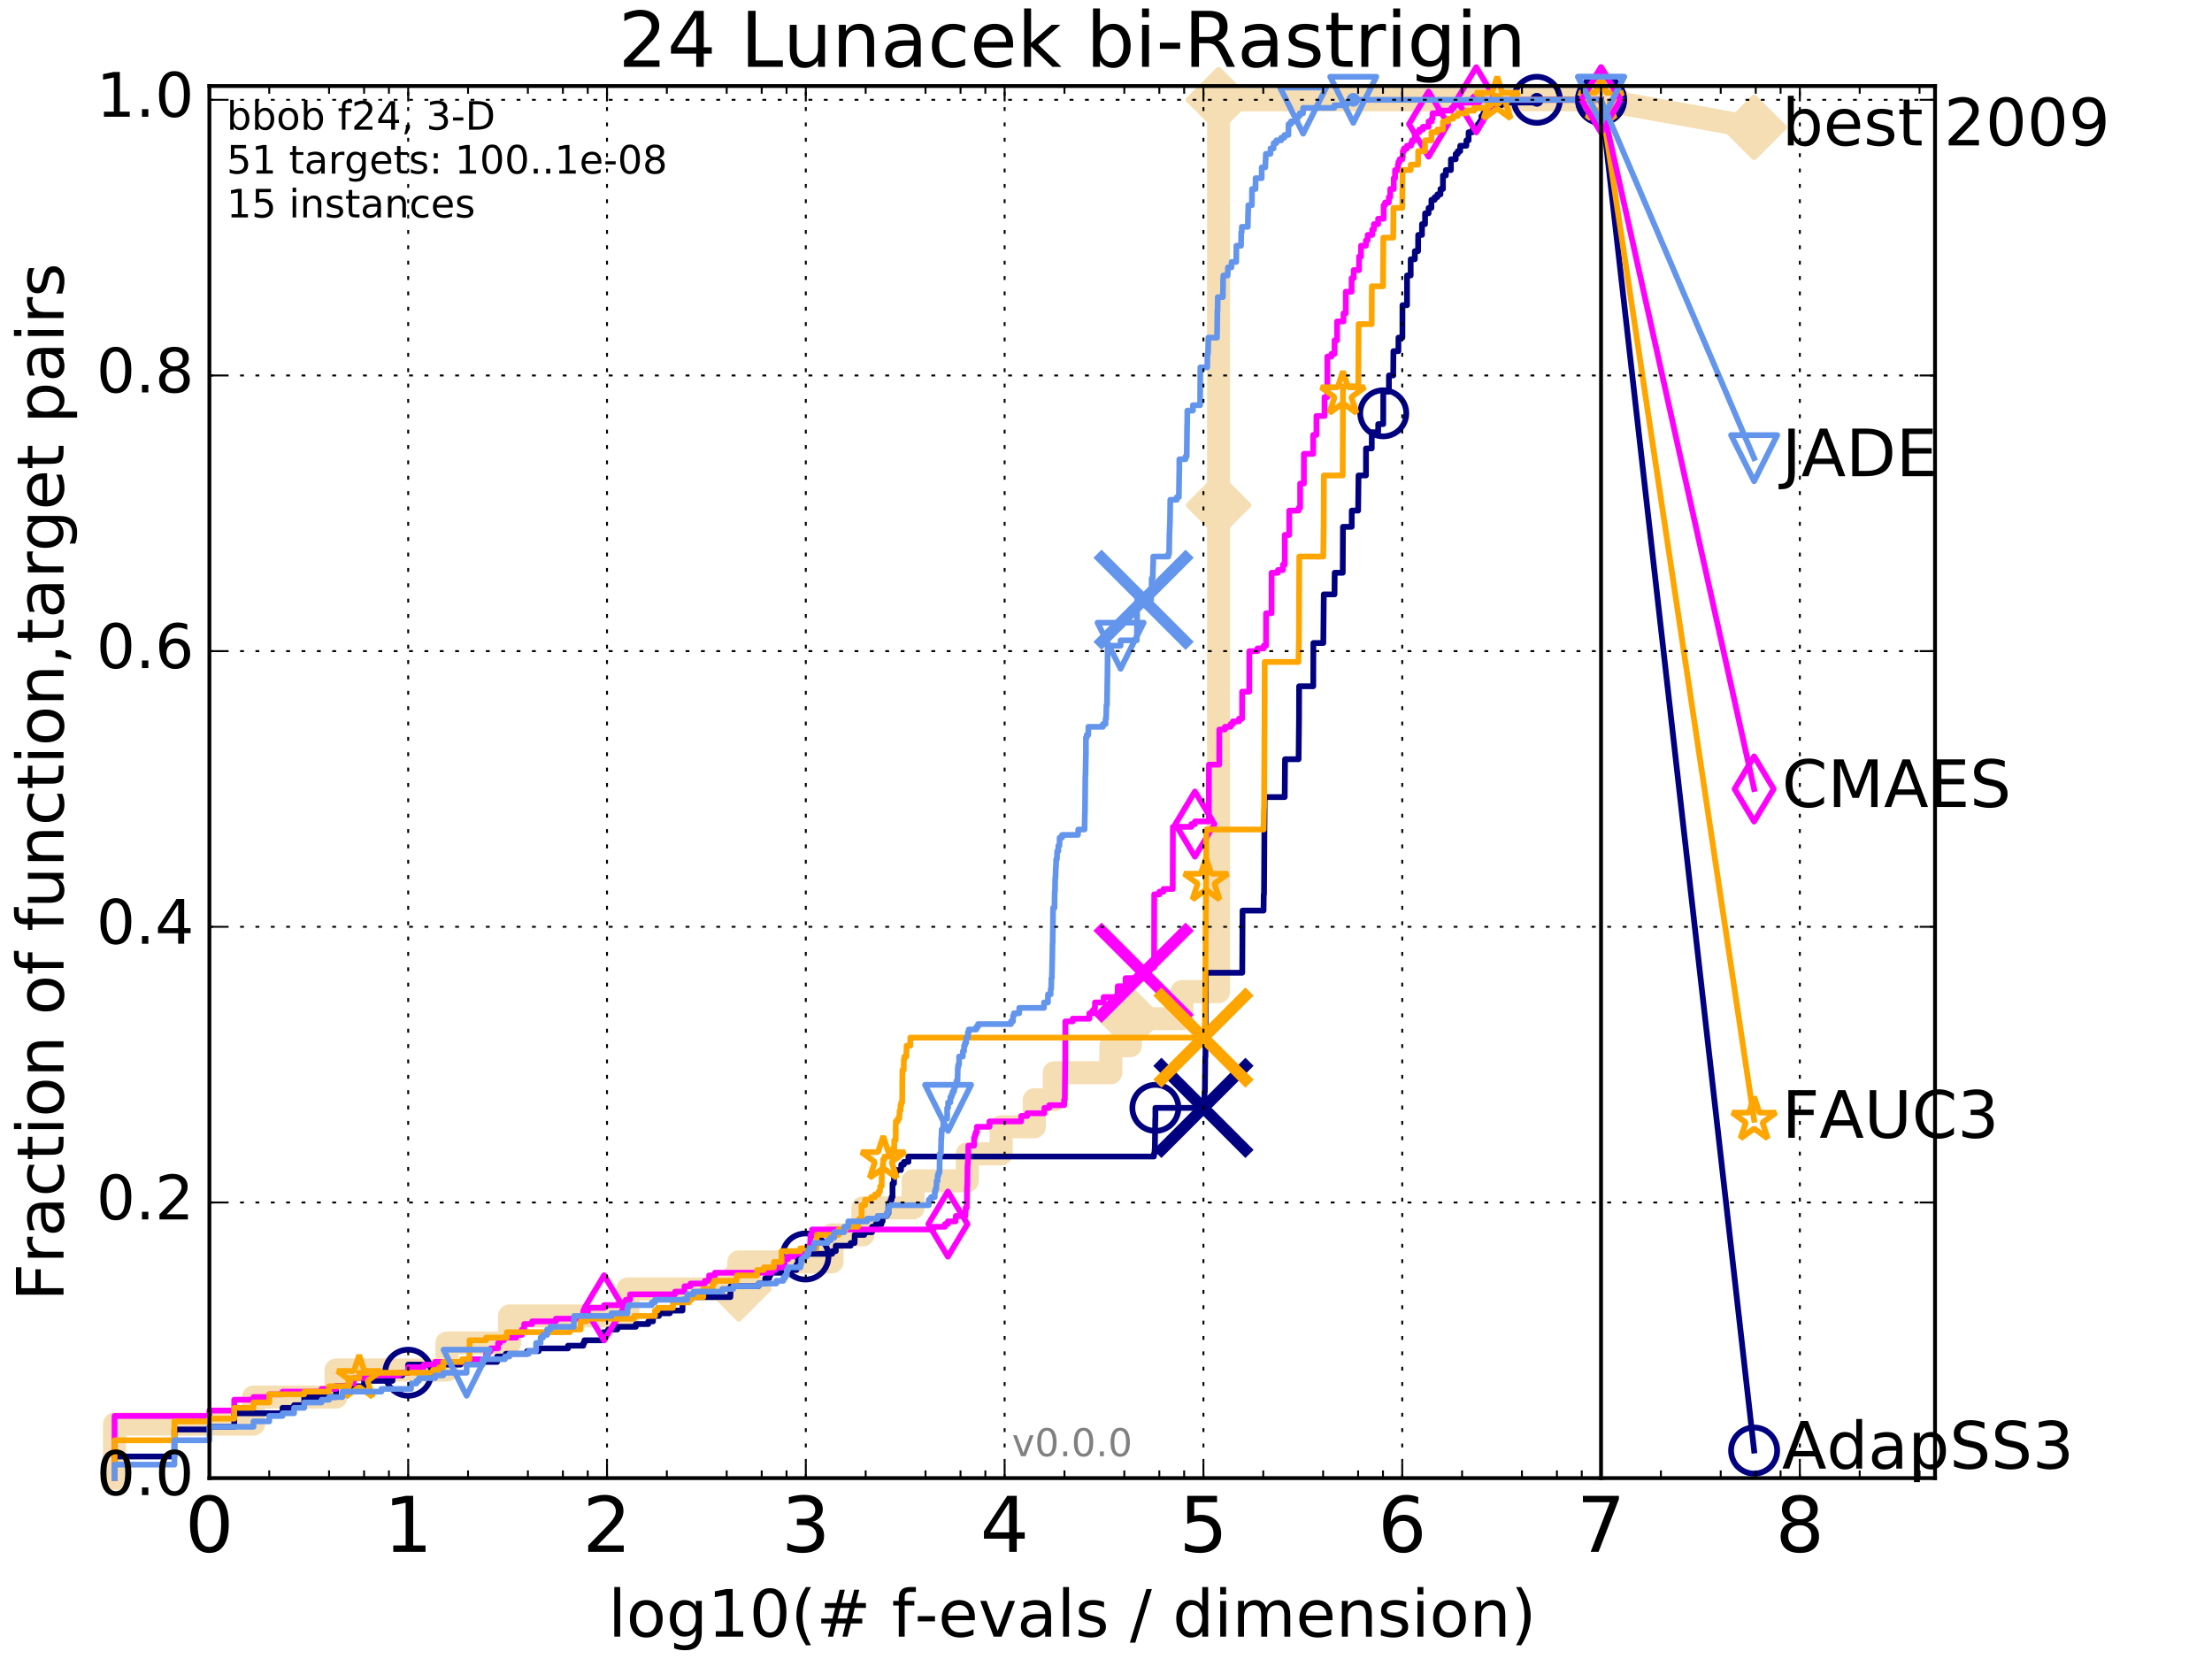 <?xml version="1.0" encoding="utf-8" standalone="no"?>
<!DOCTYPE svg PUBLIC "-//W3C//DTD SVG 1.1//EN"
  "http://www.w3.org/Graphics/SVG/1.1/DTD/svg11.dtd">
<!-- Created with matplotlib (http://matplotlib.org/) -->
<svg height="432pt" version="1.1" viewBox="0 0 576 432" width="576pt" xmlns="http://www.w3.org/2000/svg" xmlns:xlink="http://www.w3.org/1999/xlink">
 <defs>
  <style type="text/css">
*{stroke-linecap:butt;stroke-linejoin:round;stroke-miterlimit:100000;}
  </style>
 </defs>
 <g id="figure_1">
  <g id="patch_1">
   <path d="M 0 432 
L 576 432 
L 576 0 
L 0 0 
z
" style="fill:#ffffff;"/>
  </g>
  <g id="axes_1">
   <g id="patch_2">
    <path d="M 54.525 384.9 
L 503.88 384.9 
L 503.88 22.4 
L 54.525 22.4 
z
" style="fill:#ffffff;"/>
   </g>
   <g id="line2d_1">
    <path d="M 29.825 384.9 
L 29.825 370.825 
L 66.01 370.825 
L 66.01 363.788 
L 87.493 363.788 
L 87.493 356.75 
L 116.388 356.75 
L 116.388 349.713 
L 132.678 349.713 
L 132.678 342.675 
L 163.496 342.675 
L 163.496 335.638 
L 192.39 335.638 
L 192.39 328.6 
L 216.662 328.6 
L 216.662 321.563 
L 224.693 321.563 
L 224.693 314.525 
L 237.763 314.525 
L 237.763 307.488 
L 251.88 307.488 
L 251.88 300.45 
L 260.7 300.45 
L 260.7 293.413 
L 269.329 293.413 
L 269.329 286.375 
L 274.514 286.375 
L 274.514 279.338 
L 289.259 279.338 
L 289.259 272.301 
L 294.332 272.301 
L 294.332 265.263 
L 307.761 265.263 
L 307.761 258.226 
L 317.314 258.226 
L 317.314 251.188 
L 317.314 251.188 
L 317.314 244.151 
L 317.314 244.151 
L 317.314 138.589 
L 317.314 138.589 
L 317.314 131.551 
L 317.314 131.551 
L 317.314 124.514 
L 317.314 124.514 
L 317.314 96.364 
L 317.315 96.364 
L 317.315 25.989 
L 416.908 25.989 
" style="fill:none;stroke:#f5deb3;stroke-linecap:square;stroke-width:6.0;"/>
   </g>
   <g id="line2d_2">
    <defs>
     <path d="M -0 7.778 
L 7.778 0 
L 0 -7.778 
L -7.778 -0 
z
" id="m4bb7c03fc2" style="stroke:#f5deb3;stroke-linejoin:miter;stroke-width:1.5;"/>
    </defs>
    <g>
     <use style="fill:#f5deb3;stroke:#f5deb3;stroke-linejoin:miter;stroke-width:1.5;" x="192.39" xlink:href="#m4bb7c03fc2" y="335.638"/>
     <use style="fill:#f5deb3;stroke:#f5deb3;stroke-linejoin:miter;stroke-width:1.5;" x="294.332" xlink:href="#m4bb7c03fc2" y="265.263"/>
     <use style="fill:#f5deb3;stroke:#f5deb3;stroke-linejoin:miter;stroke-width:1.5;" x="317.314" xlink:href="#m4bb7c03fc2" y="131.551"/>
     <use style="fill:#f5deb3;stroke:#f5deb3;stroke-linejoin:miter;stroke-width:1.5;" x="317.315" xlink:href="#m4bb7c03fc2" y="25.989"/>
     <use style="fill:#f5deb3;stroke:#f5deb3;stroke-linejoin:miter;stroke-width:1.5;" x="317.315" xlink:href="#m4bb7c03fc2" y="25.989"/>
     <use style="fill:#f5deb3;stroke:#f5deb3;stroke-linejoin:miter;stroke-width:1.5;" x="416.908" xlink:href="#m4bb7c03fc2" y="25.989"/>
    </g>
   </g>
   <g id="line2d_3">
    <path d="M -15527.947 743.811 
" style="fill:none;stroke:#f5deb3;stroke-linecap:square;stroke-width:6.0;"/>
    <g>
     <use style="fill:#f5deb3;stroke:#f5deb3;stroke-linejoin:miter;stroke-width:1.5;" x="-15527.947" xlink:href="#m4bb7c03fc2" y="743.811"/>
    </g>
   </g>
   <g id="line2d_4">
    <path d="M 416.908 25.989 
L 456.77 33.167 
" style="fill:none;stroke:#f5deb3;stroke-linecap:square;stroke-width:6.0;"/>
    <g>
     <use style="fill:#f5deb3;stroke:#f5deb3;stroke-linejoin:miter;stroke-width:1.5;" x="416.908" xlink:href="#m4bb7c03fc2" y="25.989"/>
     <use style="fill:#f5deb3;stroke:#f5deb3;stroke-linejoin:miter;stroke-width:1.5;" x="456.77" xlink:href="#m4bb7c03fc2" y="33.167"/>
    </g>
   </g>
   <g id="line2d_5">
    <defs>
     <path d="M 0 1.5 
C 0.398 1.5 0.779 1.342 1.061 1.061 
C 1.342 0.779 1.5 0.398 1.5 0 
C 1.5 -0.398 1.342 -0.779 1.061 -1.061 
C 0.779 -1.342 0.398 -1.5 0 -1.5 
C -0.398 -1.5 -0.779 -1.342 -1.061 -1.061 
C -1.342 -0.779 -1.5 -0.398 -1.5 0 
C -1.5 0.398 -1.342 0.779 -1.061 1.061 
C -0.779 1.342 -0.398 1.5 0 1.5 
z
" id="m2e0504407e" style="stroke:#f5deb3;stroke-width:0.5;"/>
    </defs>
    <g>
     <use style="fill:#f5deb3;stroke:#f5deb3;stroke-width:0.5;" x="317.315" xlink:href="#m2e0504407e" y="25.989"/>
     <use style="fill:#f5deb3;stroke:#f5deb3;stroke-width:0.5;" x="317.315" xlink:href="#m2e0504407e" y="25.989"/>
    </g>
   </g>
   <g id="line2d_6">
    <defs>
     <path d="M 0 1.5 
C 0.398 1.5 0.779 1.342 1.061 1.061 
C 1.342 0.779 1.5 0.398 1.5 0 
C 1.5 -0.398 1.342 -0.779 1.061 -1.061 
C 0.779 -1.342 0.398 -1.5 0 -1.5 
C -0.398 -1.5 -0.779 -1.342 -1.061 -1.061 
C -1.342 -0.779 -1.5 -0.398 -1.5 0 
C -1.5 0.398 -1.342 0.779 -1.061 1.061 
C -0.779 1.342 -0.398 1.5 0 1.5 
z
" id="m7fb570a765" style="stroke:#000080;stroke-width:0.5;"/>
    </defs>
    <g>
     <use style="fill:#000080;stroke:#000080;stroke-width:0.5;" x="400.205" xlink:href="#m7fb570a765" y="25.989"/>
     <use style="fill:#000080;stroke:#000080;stroke-width:0.5;" x="400.205" xlink:href="#m7fb570a765" y="25.989"/>
    </g>
   </g>
   <g id="line2d_7">
    <path d="M 29.825 384.9 
L 29.825 379.27 
L 45.409 379.27 
L 45.409 372.233 
L 54.525 372.233 
L 54.525 371.529 
L 60.993 371.529 
L 60.993 368.01 
L 73.575 368.01 
L 73.575 366.603 
L 76.577 366.603 
L 76.577 365.899 
L 79.225 365.899 
L 79.225 363.788 
L 87.493 363.788 
L 87.493 360.973 
L 94.809 360.973 
L 94.809 359.565 
L 102.195 359.565 
L 102.195 358.158 
L 104.743 358.158 
L 104.743 357.454 
L 106.294 357.454 
L 106.294 355.343 
L 119.922 355.343 
L 119.922 354.639 
L 129.443 354.639 
L 129.443 353.231 
L 131.731 353.231 
L 131.731 352.528 
L 137.274 352.528 
L 137.274 351.824 
L 140.276 351.824 
L 140.276 351.12 
L 147.912 351.12 
L 147.912 350.416 
L 151.893 350.416 
L 151.893 349.713 
L 152.187 349.713 
L 152.187 349.009 
L 156.751 349.009 
L 156.751 347.601 
L 157.145 347.601 
L 157.145 346.898 
L 158.361 346.898 
L 158.361 346.194 
L 160.744 346.194 
L 160.744 345.49 
L 165.574 345.49 
L 165.574 344.786 
L 168.817 344.786 
L 168.817 344.083 
L 170.037 344.083 
L 170.037 342.675 
L 171.609 342.675 
L 171.609 341.971 
L 174.42 341.971 
L 174.42 341.268 
L 177.715 341.268 
L 177.746 338.453 
L 179.832 338.453 
L 179.832 337.749 
L 190.185 337.749 
L 190.239 334.934 
L 197.533 334.934 
L 197.533 334.23 
L 199.265 334.23 
L 199.265 332.823 
L 200.33 332.823 
L 200.33 332.119 
L 200.626 332.119 
L 200.626 331.415 
L 205.251 331.415 
L 205.251 330.711 
L 207.388 330.711 
L 207.388 329.304 
L 207.802 329.304 
L 207.802 327.193 
L 209.734 327.193 
L 209.734 326.489 
L 216.701 326.489 
L 216.701 325.785 
L 217.642 325.785 
L 217.642 324.378 
L 221.509 324.378 
L 221.509 323.674 
L 222.529 323.674 
L 222.576 321.563 
L 225.065 321.563 
L 225.065 320.859 
L 227.08 320.859 
L 227.08 319.452 
L 228.064 319.452 
L 228.064 318.748 
L 229.54 318.748 
L 229.54 318.044 
L 229.825 318.044 
L 229.825 316.637 
L 230.949 316.637 
L 230.949 315.933 
L 231.349 315.933 
L 231.349 313.822 
L 231.624 313.822 
L 231.624 313.118 
L 231.951 313.118 
L 231.951 312.414 
L 232.169 312.414 
L 232.169 311.71 
L 232.406 311.71 
L 232.406 308.192 
L 232.79 308.192 
L 232.79 305.377 
L 233.3 305.377 
L 233.3 304.673 
L 234.612 304.673 
L 234.686 303.265 
L 235.378 303.265 
L 235.378 302.562 
L 236.55 302.562 
L 236.55 301.154 
L 300.479 301.154 
L 300.479 300.45 
L 300.605 300.45 
L 300.705 299.043 
L 300.724 299.043 
L 300.832 291.302 
L 300.865 291.302 
L 300.865 288.487 
L 313.567 288.487 
L 313.673 284.264 
L 313.745 284.264 
L 313.849 275.115 
L 313.904 275.115 
L 313.991 253.299 
L 323.484 253.299 
L 323.56 237.113 
L 329.028 237.113 
L 329.08 232.891 
L 329.151 232.891 
L 329.259 214.593 
L 329.264 214.593 
L 329.32 207.556 
L 334.536 207.556 
L 334.622 197.703 
L 338.153 197.703 
L 338.262 187.147 
L 338.265 187.147 
L 338.288 178.702 
L 341.969 178.702 
L 342.002 167.442 
L 344.588 167.442 
L 344.697 156.182 
L 344.707 156.182 
L 344.713 154.775 
L 347.502 154.775 
L 347.55 149.145 
L 349.648 149.145 
L 349.702 137.181 
L 351.985 137.181 
L 351.996 132.959 
L 353.658 132.959 
L 353.76 123.81 
L 355.692 123.81 
L 355.706 116.772 
L 357.202 116.772 
L 357.209 112.55 
L 358.87 112.55 
L 358.887 110.439 
L 360.194 110.439 
L 360.202 101.994 
L 361.669 101.994 
L 361.678 97.771 
L 362.787 97.771 
L 362.845 91.438 
L 364.136 91.438 
L 364.159 87.919 
L 365.183 87.919 
L 365.202 79.474 
L 366.385 79.474 
L 366.393 71.733 
L 367.334 71.733 
L 367.339 67.51 
L 368.419 67.51 
L 368.424 65.399 
L 369.271 65.399 
L 369.295 61.176 
L 370.283 61.176 
L 370.286 58.361 
L 371.077 58.361 
L 371.086 55.546 
L 372.004 55.546 
L 372.006 54.139 
L 372.737 54.139 
L 372.745 52.028 
L 373.605 52.028 
L 373.605 51.324 
L 374.294 51.324 
L 374.294 50.62 
L 375.094 50.62 
L 375.095 49.213 
L 375.743 49.213 
L 375.744 45.694 
L 376.496 45.694 
L 376.498 44.287 
L 377.811 44.287 
L 377.813 41.472 
L 379.058 41.472 
L 379.059 40.064 
L 379.602 40.064 
L 379.602 39.36 
L 380.236 39.36 
L 380.237 37.953 
L 381.846 37.953 
L 381.848 36.545 
L 382.423 36.545 
L 382.424 34.434 
L 383.441 34.434 
L 383.441 33.73 
L 384.833 33.73 
L 384.846 32.323 
L 385.351 32.323 
L 385.351 31.619 
L 385.764 31.619 
L 385.764 30.212 
L 386.248 30.212 
L 386.248 29.508 
L 387.94 29.508 
L 387.94 28.804 
L 388.742 28.804 
L 388.742 28.1 
L 389.516 28.1 
L 389.516 27.397 
L 390.988 27.397 
L 390.988 26.693 
L 400.205 26.693 
L 400.205 25.989 
L 416.908 25.989 
L 416.908 25.989 
" style="fill:none;stroke:#000080;stroke-linecap:square;stroke-width:1.5;"/>
   </g>
   <g id="line2d_8">
    <defs>
     <path d="M 0 6 
C 1.591 6 3.117 5.368 4.243 4.243 
C 5.368 3.117 6 1.591 6 0 
C 6 -1.591 5.368 -3.117 4.243 -4.243 
C 3.117 -5.368 1.591 -6 0 -6 
C -1.591 -6 -3.117 -5.368 -4.243 -4.243 
C -5.368 -3.117 -6 -1.591 -6 0 
C -6 1.591 -5.368 3.117 -4.243 4.243 
C -3.117 5.368 -1.591 6 0 6 
z
" id="m471487acdf" style="stroke:#000080;stroke-width:1.5;"/>
    </defs>
    <g>
     <use style="fill:none;stroke:#000080;stroke-width:1.5;" x="106.294" xlink:href="#m471487acdf" y="357.454"/>
     <use style="fill:none;stroke:#000080;stroke-width:1.5;" x="209.734" xlink:href="#m471487acdf" y="327.193"/>
     <use style="fill:none;stroke:#000080;stroke-width:1.5;" x="300.865" xlink:href="#m471487acdf" y="288.487"/>
     <use style="fill:none;stroke:#000080;stroke-width:1.5;" x="360.195" xlink:href="#m471487acdf" y="107.624"/>
     <use style="fill:none;stroke:#000080;stroke-width:1.5;" x="400.205" xlink:href="#m471487acdf" y="25.989"/>
     <use style="fill:none;stroke:#000080;stroke-width:1.5;" x="416.908" xlink:href="#m471487acdf" y="25.989"/>
    </g>
   </g>
   <g id="line2d_9">
    <path d="M -15527.947 743.811 
" style="fill:none;stroke:#000080;stroke-linecap:square;stroke-width:1.5;"/>
    <g>
     <use style="fill:none;stroke:#000080;stroke-width:1.5;" x="-15527.947" xlink:href="#m471487acdf" y="743.811"/>
    </g>
   </g>
   <g id="line2d_10">
    <path clip-path="url(#p05c4b1a6e6)" d="M 313.37 288.487 
" style="fill:none;stroke:#000080;stroke-linecap:square;"/>
    <defs>
     <path d="M -12 12 
L 12 -12 
M -12 -12 
L 12 12 
" id="m546458f5dc" style="stroke:#000080;stroke-width:3.0;"/>
    </defs>
    <g clip-path="url(#p05c4b1a6e6)">
     <use style="fill:#000080;stroke:#000080;stroke-width:3.0;" x="313.37" xlink:href="#m546458f5dc" y="288.487"/>
    </g>
   </g>
   <g id="line2d_11">
    <defs>
     <path d="M 0 1.5 
C 0.398 1.5 0.779 1.342 1.061 1.061 
C 1.342 0.779 1.5 0.398 1.5 0 
C 1.5 -0.398 1.342 -0.779 1.061 -1.061 
C 0.779 -1.342 0.398 -1.5 0 -1.5 
C -0.398 -1.5 -0.779 -1.342 -1.061 -1.061 
C -1.342 -0.779 -1.5 -0.398 -1.5 0 
C -1.5 0.398 -1.342 0.779 -1.061 1.061 
C -0.779 1.342 -0.398 1.5 0 1.5 
z
" id="mae7e46613f" style="stroke:#ff00ff;stroke-width:0.5;"/>
    </defs>
    <g>
     <use style="fill:#ff00ff;stroke:#ff00ff;stroke-width:0.5;" x="384.412" xlink:href="#mae7e46613f" y="25.989"/>
     <use style="fill:#ff00ff;stroke:#ff00ff;stroke-width:0.5;" x="384.412" xlink:href="#mae7e46613f" y="25.989"/>
    </g>
   </g>
   <g id="line2d_12">
    <path d="M 29.825 384.9 
L 29.825 368.714 
L 54.525 368.714 
L 54.525 367.306 
L 60.993 367.306 
L 60.993 364.491 
L 66.01 364.491 
L 66.01 363.788 
L 70.109 363.788 
L 70.109 363.084 
L 73.575 363.084 
L 73.575 362.38 
L 83.737 362.38 
L 83.737 361.676 
L 87.493 361.676 
L 87.493 360.973 
L 90.71 360.973 
L 90.71 360.269 
L 92.161 360.269 
L 92.161 358.861 
L 96.025 358.861 
L 96.025 358.158 
L 103.925 358.158 
L 103.925 357.454 
L 106.294 357.454 
L 106.294 356.046 
L 110.393 356.046 
L 110.393 355.343 
L 113.317 355.343 
L 113.317 354.639 
L 121.116 354.639 
L 121.116 353.935 
L 126.593 353.935 
L 126.593 352.528 
L 127.193 352.528 
L 127.193 351.824 
L 127.777 351.824 
L 127.777 351.12 
L 129.709 351.12 
L 129.709 349.713 
L 130.232 349.713 
L 130.232 349.009 
L 131.243 349.009 
L 131.243 348.305 
L 134.46 348.305 
L 134.46 347.601 
L 135.911 347.601 
L 135.911 346.194 
L 136.505 346.194 
L 136.505 344.786 
L 138.559 344.786 
L 138.559 344.083 
L 144.758 344.083 
L 144.758 343.379 
L 151.794 343.379 
L 151.893 341.268 
L 153.14 341.268 
L 153.14 340.564 
L 157.301 340.564 
L 157.301 339.86 
L 161.205 339.86 
L 161.205 339.156 
L 162.96 339.156 
L 162.96 338.453 
L 164.077 338.453 
L 164.077 337.045 
L 175.79 337.045 
L 175.79 336.341 
L 178.24 336.341 
L 178.24 334.934 
L 179.804 334.934 
L 179.804 334.23 
L 183.549 334.23 
L 183.549 333.526 
L 184.655 333.526 
L 184.655 332.119 
L 186.186 332.119 
L 186.186 331.415 
L 200.984 331.415 
L 200.984 330.711 
L 201.92 330.711 
L 201.92 330.008 
L 204.323 330.008 
L 204.323 327.897 
L 205.205 327.897 
L 205.205 327.193 
L 206.796 327.193 
L 206.796 326.489 
L 210.167 326.489 
L 210.167 325.785 
L 210.714 325.785 
L 210.714 324.378 
L 210.958 324.378 
L 211.057 321.563 
L 211.43 321.563 
L 211.465 320.155 
L 243.032 320.155 
L 243.032 319.452 
L 246.068 319.452 
L 246.068 318.748 
L 246.827 318.748 
L 246.827 318.044 
L 248.826 318.044 
L 248.9 316.637 
L 251.4 316.637 
L 251.444 314.525 
L 251.748 314.525 
L 251.826 308.895 
L 251.88 308.895 
L 251.95 303.265 
L 252.012 303.265 
L 252.12 300.45 
L 252.147 300.45 
L 252.147 298.339 
L 253.645 298.339 
L 253.645 296.228 
L 253.855 296.228 
L 253.855 295.524 
L 254.09 295.524 
L 254.09 294.82 
L 254.374 294.82 
L 254.374 293.413 
L 257.66 293.413 
L 257.66 292.005 
L 265.902 292.005 
L 265.902 290.598 
L 267.465 290.598 
L 267.465 289.894 
L 271.954 289.894 
L 271.959 288.487 
L 273.237 288.487 
L 273.237 287.783 
L 277.107 287.783 
L 277.107 286.375 
L 277.271 286.375 
L 277.379 276.523 
L 277.395 276.523 
L 277.419 265.967 
L 279.338 265.967 
L 279.338 265.263 
L 283.668 265.263 
L 283.668 263.856 
L 284.488 263.856 
L 284.488 263.152 
L 285.006 263.152 
L 285.006 262.448 
L 285.133 262.448 
L 285.133 261.041 
L 287.393 261.041 
L 287.393 259.633 
L 291.029 259.633 
L 291.063 256.818 
L 293.094 256.818 
L 293.105 254.707 
L 296.552 254.707 
L 296.552 253.299 
L 298.262 253.299 
L 298.265 251.892 
L 300.523 251.892 
L 300.561 232.891 
L 301.909 232.891 
L 301.909 232.187 
L 302.975 232.187 
L 302.975 231.483 
L 305.376 231.483 
L 305.418 215.297 
L 310.245 215.297 
L 310.245 214.593 
L 311.161 214.593 
L 311.161 213.89 
L 314.78 213.89 
L 314.801 199.111 
L 317.484 199.111 
L 317.508 189.962 
L 318.977 189.962 
L 318.977 189.258 
L 320.461 189.258 
L 320.461 188.555 
L 321.038 188.555 
L 321.038 187.851 
L 322.647 187.851 
L 322.647 187.147 
L 323.437 187.147 
L 323.45 180.11 
L 325.313 180.11 
L 325.328 169.553 
L 327.449 169.553 
L 327.449 168.85 
L 329.074 168.85 
L 329.074 168.146 
L 329.671 168.146 
L 329.681 159.701 
L 331.107 159.701 
L 331.118 149.145 
L 332.778 149.145 
L 332.778 148.441 
L 334.067 148.441 
L 334.068 147.034 
L 334.546 147.034 
L 334.554 139.292 
L 335.71 139.292 
L 335.719 132.959 
L 338.151 132.959 
L 338.151 132.255 
L 338.551 132.255 
L 338.557 125.921 
L 339.529 125.921 
L 339.535 118.18 
L 341.95 118.18 
L 341.953 113.254 
L 342.795 113.254 
L 342.798 108.327 
L 344.9 108.327 
L 344.905 103.401 
L 345.639 103.401 
L 345.646 92.845 
L 346.714 92.845 
L 346.714 92.141 
L 347.508 92.141 
L 347.512 88.623 
L 348.169 88.623 
L 348.174 83.696 
L 349.846 83.696 
L 349.847 81.585 
L 350.442 81.585 
L 350.446 75.955 
L 351.962 75.955 
L 351.965 72.436 
L 352.505 72.436 
L 352.509 70.325 
L 353.897 70.325 
L 353.899 66.806 
L 354.398 66.806 
L 354.399 63.991 
L 355.677 63.991 
L 355.68 62.584 
L 356.14 62.584 
L 356.143 61.176 
L 357.328 61.176 
L 357.329 59.769 
L 357.758 59.769 
L 357.759 58.361 
L 358.865 58.361 
L 358.865 56.954 
L 360.304 56.954 
L 360.305 53.435 
L 360.684 53.435 
L 360.684 52.731 
L 361.656 52.731 
L 361.657 51.324 
L 362.011 51.324 
L 362.012 49.213 
L 362.933 49.213 
L 362.934 46.398 
L 363.269 46.398 
L 363.27 44.287 
L 364.012 44.287 
L 364.012 42.879 
L 364.14 42.879 
L 364.14 42.175 
L 364.459 42.175 
L 364.459 41.472 
L 365.164 41.472 
L 365.164 40.768 
L 365.285 40.768 
L 365.287 39.36 
L 365.588 39.36 
L 365.588 38.657 
L 366.376 38.657 
L 366.376 37.953 
L 367.414 37.953 
L 367.414 37.249 
L 367.691 37.249 
L 367.691 36.545 
L 368.408 36.545 
L 368.409 34.434 
L 369.613 34.434 
L 369.613 33.73 
L 370.517 33.73 
L 370.517 33.027 
L 371.994 33.027 
L 371.995 31.619 
L 372.809 31.619 
L 372.809 30.915 
L 373.026 30.915 
L 373.026 29.508 
L 374.556 29.508 
L 374.556 28.804 
L 377.979 28.804 
L 377.979 28.1 
L 378.604 28.1 
L 378.604 27.397 
L 379.215 27.397 
L 379.215 26.693 
L 384.412 26.693 
L 384.412 25.989 
L 416.908 25.989 
L 416.908 25.989 
" style="fill:none;stroke:#ff00ff;stroke-linecap:square;stroke-width:1.5;"/>
   </g>
   <g id="line2d_13">
    <defs>
     <path d="M -0 8.485 
L 5.091 0 
L 0 -8.485 
L -5.091 -0 
z
" id="m18c8c83268" style="stroke:#ff00ff;stroke-linejoin:miter;stroke-width:1.5;"/>
    </defs>
    <g>
     <use style="fill:none;stroke:#ff00ff;stroke-linejoin:miter;stroke-width:1.5;" x="157.301" xlink:href="#m18c8c83268" y="340.564"/>
     <use style="fill:none;stroke:#ff00ff;stroke-linejoin:miter;stroke-width:1.5;" x="246.827" xlink:href="#m18c8c83268" y="318.748"/>
     <use style="fill:none;stroke:#ff00ff;stroke-linejoin:miter;stroke-width:1.5;" x="311.161" xlink:href="#m18c8c83268" y="214.593"/>
     <use style="fill:none;stroke:#ff00ff;stroke-linejoin:miter;stroke-width:1.5;" x="371.994" xlink:href="#m18c8c83268" y="32.323"/>
     <use style="fill:none;stroke:#ff00ff;stroke-linejoin:miter;stroke-width:1.5;" x="384.412" xlink:href="#m18c8c83268" y="25.989"/>
     <use style="fill:none;stroke:#ff00ff;stroke-linejoin:miter;stroke-width:1.5;" x="416.908" xlink:href="#m18c8c83268" y="25.989"/>
    </g>
   </g>
   <g id="line2d_14">
    <path d="M -15527.947 743.811 
" style="fill:none;stroke:#ff00ff;stroke-linecap:square;stroke-width:1.5;"/>
    <g>
     <use style="fill:none;stroke:#ff00ff;stroke-linejoin:miter;stroke-width:1.5;" x="-15527.947" xlink:href="#m18c8c83268" y="743.811"/>
    </g>
   </g>
   <g id="line2d_15">
    <path clip-path="url(#p05c4b1a6e6)" d="M 297.786 253.299 
" style="fill:none;stroke:#ff00ff;stroke-linecap:square;"/>
    <defs>
     <path d="M -12 12 
L 12 -12 
M -12 -12 
L 12 12 
" id="mb269c9d093" style="stroke:#ff00ff;stroke-width:3.0;"/>
    </defs>
    <g clip-path="url(#p05c4b1a6e6)">
     <use style="fill:#ff00ff;stroke:#ff00ff;stroke-width:3.0;" x="297.786" xlink:href="#mb269c9d093" y="253.299"/>
    </g>
   </g>
   <g id="line2d_16">
    <defs>
     <path d="M 0 1.5 
C 0.398 1.5 0.779 1.342 1.061 1.061 
C 1.342 0.779 1.5 0.398 1.5 0 
C 1.5 -0.398 1.342 -0.779 1.061 -1.061 
C 0.779 -1.342 0.398 -1.5 0 -1.5 
C -0.398 -1.5 -0.779 -1.342 -1.061 -1.061 
C -1.342 -0.779 -1.5 -0.398 -1.5 0 
C -1.5 0.398 -1.342 0.779 -1.061 1.061 
C -0.779 1.342 -0.398 1.5 0 1.5 
z
" id="m5dd9bdf798" style="stroke:#ffa500;stroke-width:0.5;"/>
    </defs>
    <g>
     <use style="fill:#ffa500;stroke:#ffa500;stroke-width:0.5;" x="389.861" xlink:href="#m5dd9bdf798" y="25.989"/>
     <use style="fill:#ffa500;stroke:#ffa500;stroke-width:0.5;" x="389.861" xlink:href="#m5dd9bdf798" y="25.989"/>
    </g>
   </g>
   <g id="line2d_17">
    <path d="M 29.825 384.9 
L 29.825 375.048 
L 45.409 375.048 
L 45.409 370.121 
L 54.525 370.121 
L 54.525 369.418 
L 60.993 369.418 
L 60.993 366.603 
L 66.01 366.603 
L 66.01 365.195 
L 70.109 365.195 
L 70.109 363.084 
L 79.225 363.084 
L 79.225 362.38 
L 85.693 362.38 
L 85.693 360.973 
L 90.71 360.973 
L 90.71 358.861 
L 93.524 358.861 
L 93.524 357.454 
L 112.762 357.454 
L 112.762 356.75 
L 114.388 356.75 
L 114.388 356.046 
L 115.41 356.046 
L 115.41 354.639 
L 120.327 354.639 
L 120.327 353.935 
L 122.25 353.935 
L 122.25 349.009 
L 126.593 349.009 
L 126.593 348.305 
L 131.972 348.305 
L 131.972 346.898 
L 148.378 346.898 
L 148.378 346.194 
L 151.192 346.194 
L 151.192 344.083 
L 152.763 344.083 
L 152.763 343.379 
L 165.086 343.379 
L 165.086 342.675 
L 170.559 342.675 
L 170.559 341.268 
L 171.237 341.268 
L 171.237 340.564 
L 175.238 340.564 
L 175.238 339.156 
L 179.401 339.156 
L 179.401 338.453 
L 180.031 338.453 
L 180.031 337.749 
L 183.135 337.749 
L 183.135 335.638 
L 185.555 335.638 
L 185.555 334.23 
L 186.014 334.23 
L 186.014 333.526 
L 191.796 333.526 
L 191.863 332.119 
L 197.141 332.119 
L 197.141 330.711 
L 198.914 330.711 
L 198.914 330.008 
L 201.544 330.008 
L 201.544 328.6 
L 203.523 328.6 
L 203.523 325.785 
L 208.369 325.785 
L 208.369 325.082 
L 212.686 325.082 
L 212.686 321.563 
L 218.366 321.563 
L 218.366 320.155 
L 220.225 320.155 
L 220.225 319.452 
L 223.423 319.452 
L 223.423 318.044 
L 223.764 318.044 
L 223.764 317.34 
L 224.361 317.34 
L 224.361 313.822 
L 225.258 313.822 
L 225.258 312.414 
L 226.86 312.414 
L 226.86 311.71 
L 227.86 311.71 
L 227.86 311.007 
L 228.772 311.007 
L 228.772 310.303 
L 229.128 310.303 
L 229.232 308.895 
L 229.565 308.895 
L 229.646 304.673 
L 229.853 304.673 
L 229.853 303.265 
L 229.991 303.265 
L 229.991 301.858 
L 230.313 301.858 
L 230.313 301.154 
L 232.149 301.154 
L 232.149 300.45 
L 232.488 300.45 
L 232.488 299.043 
L 232.86 299.043 
L 232.86 296.932 
L 233.223 296.932 
L 233.271 292.005 
L 233.762 292.005 
L 233.762 291.302 
L 234.154 291.302 
L 234.263 289.19 
L 234.49 289.19 
L 234.49 287.783 
L 234.686 287.783 
L 234.686 287.079 
L 234.918 287.079 
L 234.99 278.634 
L 235.33 278.634 
L 235.361 275.819 
L 235.505 275.819 
L 235.505 275.115 
L 236.021 275.115 
L 236.067 272.301 
L 237.042 272.301 
L 237.042 270.189 
L 313.64 270.189 
L 313.736 266.671 
L 313.778 266.671 
L 313.886 254.707 
L 313.897 254.707 
L 313.999 236.409 
L 314.013 236.409 
L 314.121 216.001 
L 329.039 216.001 
L 329.132 210.371 
L 329.168 210.371 
L 329.27 189.962 
L 329.282 189.962 
L 329.328 172.368 
L 338.119 172.368 
L 338.213 167.442 
L 338.238 167.442 
L 338.323 144.922 
L 344.575 144.922 
L 344.677 137.181 
L 344.689 137.181 
L 344.728 123.81 
L 349.641 123.81 
L 349.707 100.586 
L 353.697 100.586 
L 353.776 84.4 
L 357.181 84.4 
L 357.225 74.548 
L 360.143 74.548 
L 360.216 61.88 
L 362.799 61.88 
L 362.85 54.139 
L 365.156 54.139 
L 365.213 44.287 
L 367.331 44.287 
L 367.35 42.879 
L 369.259 42.879 
L 369.293 39.36 
L 371.071 39.36 
L 371.092 36.545 
L 372.749 36.545 
L 372.758 34.434 
L 374.291 34.434 
L 374.291 33.73 
L 375.748 33.73 
L 375.753 31.619 
L 377.11 31.619 
L 377.11 30.915 
L 378.392 30.915 
L 378.392 30.212 
L 379.597 30.212 
L 379.597 29.508 
L 381.846 29.508 
L 381.846 28.804 
L 383.895 28.804 
L 383.895 28.1 
L 387.486 28.1 
L 387.486 27.397 
L 388.308 27.397 
L 388.308 26.693 
L 389.861 26.693 
L 389.861 25.989 
L 416.908 25.989 
L 416.908 25.989 
" style="fill:none;stroke:#ffa500;stroke-linecap:square;stroke-width:1.5;"/>
   </g>
   <g id="line2d_18">
    <defs>
     <path d="M 0 -6 
L -1.347 -1.854 
L -5.706 -1.854 
L -2.18 0.708 
L -3.527 4.854 
L -0 2.292 
L 3.527 4.854 
L 2.18 0.708 
L 5.706 -1.854 
L 1.347 -1.854 
z
" id="mc9f97f6969" style="stroke:#ffa500;stroke-linejoin:bevel;stroke-width:1.5;"/>
    </defs>
    <g>
     <use style="fill:none;stroke:#ffa500;stroke-linejoin:bevel;stroke-width:1.5;" x="93.524" xlink:href="#mc9f97f6969" y="358.861"/>
     <use style="fill:none;stroke:#ffa500;stroke-linejoin:bevel;stroke-width:1.5;" x="229.991" xlink:href="#mc9f97f6969" y="301.858"/>
     <use style="fill:none;stroke:#ffa500;stroke-linejoin:bevel;stroke-width:1.5;" x="314.048" xlink:href="#mc9f97f6969" y="229.372"/>
     <use style="fill:none;stroke:#ffa500;stroke-linejoin:bevel;stroke-width:1.5;" x="349.701" xlink:href="#mc9f97f6969" y="102.698"/>
     <use style="fill:none;stroke:#ffa500;stroke-linejoin:bevel;stroke-width:1.5;" x="389.861" xlink:href="#mc9f97f6969" y="25.989"/>
     <use style="fill:none;stroke:#ffa500;stroke-linejoin:bevel;stroke-width:1.5;" x="416.908" xlink:href="#mc9f97f6969" y="25.989"/>
    </g>
   </g>
   <g id="line2d_19">
    <path d="M -15527.947 743.811 
" style="fill:none;stroke:#ffa500;stroke-linecap:square;stroke-width:1.5;"/>
    <g>
     <use style="fill:none;stroke:#ffa500;stroke-linejoin:bevel;stroke-width:1.5;" x="-15527.947" xlink:href="#mc9f97f6969" y="743.811"/>
    </g>
   </g>
   <g id="line2d_20">
    <path clip-path="url(#p05c4b1a6e6)" d="M 313.37 270.189 
" style="fill:none;stroke:#ffa500;stroke-linecap:square;"/>
    <defs>
     <path d="M -12 12 
L 12 -12 
M -12 -12 
L 12 12 
" id="m056d645306" style="stroke:#ffa500;stroke-width:3.0;"/>
    </defs>
    <g clip-path="url(#p05c4b1a6e6)">
     <use style="fill:#ffa500;stroke:#ffa500;stroke-width:3.0;" x="313.37" xlink:href="#m056d645306" y="270.189"/>
    </g>
   </g>
   <g id="line2d_21">
    <defs>
     <path d="M 0 1.5 
C 0.398 1.5 0.779 1.342 1.061 1.061 
C 1.342 0.779 1.5 0.398 1.5 0 
C 1.5 -0.398 1.342 -0.779 1.061 -1.061 
C 0.779 -1.342 0.398 -1.5 0 -1.5 
C -0.398 -1.5 -0.779 -1.342 -1.061 -1.061 
C -1.342 -0.779 -1.5 -0.398 -1.5 0 
C -1.5 0.398 -1.342 0.779 -1.061 1.061 
C -0.779 1.342 -0.398 1.5 0 1.5 
z
" id="mc2da669f8b" style="stroke:#6495ed;stroke-width:0.5;"/>
    </defs>
    <g>
     <use style="fill:#6495ed;stroke:#6495ed;stroke-width:0.5;" x="352.388" xlink:href="#mc2da669f8b" y="25.989"/>
     <use style="fill:#6495ed;stroke:#6495ed;stroke-width:0.5;" x="352.388" xlink:href="#mc2da669f8b" y="25.989"/>
    </g>
   </g>
   <g id="line2d_22">
    <path d="M 29.825 384.9 
L 29.825 381.381 
L 45.409 381.381 
L 45.409 375.048 
L 54.525 375.048 
L 54.525 371.529 
L 66.01 371.529 
L 66.01 370.121 
L 70.109 370.121 
L 70.109 368.714 
L 73.575 368.714 
L 73.575 368.01 
L 76.577 368.01 
L 76.577 366.603 
L 79.225 366.603 
L 79.225 365.195 
L 83.737 365.195 
L 83.737 364.491 
L 85.693 364.491 
L 85.693 363.788 
L 89.159 363.788 
L 89.159 362.38 
L 99.321 362.38 
L 99.321 361.676 
L 107.031 361.676 
L 107.031 360.269 
L 108.437 360.269 
L 108.437 359.565 
L 109.108 359.565 
L 109.108 358.861 
L 113.317 358.861 
L 113.317 358.158 
L 115.41 358.158 
L 115.41 357.454 
L 121.5 357.454 
L 121.5 355.343 
L 125.663 355.343 
L 125.663 353.935 
L 131.488 353.935 
L 131.488 353.231 
L 132.678 353.231 
L 132.678 352.528 
L 137.649 352.528 
L 137.649 351.824 
L 139.605 351.824 
L 139.605 349.713 
L 140.767 349.713 
L 140.767 348.305 
L 141.405 348.305 
L 141.405 347.601 
L 142.479 347.601 
L 142.479 346.194 
L 143.361 346.194 
L 143.361 345.49 
L 149.392 345.49 
L 149.502 342.675 
L 159.231 342.675 
L 159.231 341.971 
L 163.378 341.971 
L 163.378 340.564 
L 163.613 340.564 
L 163.613 339.86 
L 169.727 339.86 
L 169.727 339.156 
L 170.559 339.156 
L 170.559 338.453 
L 178.991 338.453 
L 178.991 337.045 
L 180.615 337.045 
L 180.615 336.341 
L 188.098 336.341 
L 188.098 335.638 
L 190.927 335.638 
L 190.927 334.934 
L 197.494 334.934 
L 197.494 334.23 
L 202.142 334.23 
L 202.142 333.526 
L 203.975 333.526 
L 203.975 332.823 
L 204.447 332.823 
L 204.447 332.119 
L 204.871 332.119 
L 204.871 330.711 
L 205.224 330.711 
L 205.224 330.008 
L 208.433 330.008 
L 208.433 329.304 
L 208.631 329.304 
L 208.631 327.897 
L 209.408 327.897 
L 209.408 327.193 
L 210.063 327.193 
L 210.063 326.489 
L 210.526 326.489 
L 210.526 325.082 
L 211.995 325.082 
L 211.995 323.674 
L 215.522 323.674 
L 215.522 322.97 
L 216.362 322.97 
L 216.362 322.267 
L 217.247 322.267 
L 217.247 320.859 
L 219.835 320.859 
L 219.835 319.452 
L 220.89 319.452 
L 220.89 318.044 
L 225.821 318.044 
L 225.821 317.34 
L 228.513 317.34 
L 228.513 316.637 
L 230.925 316.637 
L 230.925 315.933 
L 231.263 315.933 
L 231.263 314.525 
L 231.516 314.525 
L 231.516 313.822 
L 241.86 313.822 
L 241.86 312.414 
L 242.463 312.414 
L 242.463 311.71 
L 243.414 311.71 
L 243.414 310.303 
L 243.585 310.303 
L 243.585 309.599 
L 243.811 309.599 
L 243.893 307.488 
L 244.155 307.488 
L 244.155 306.08 
L 244.366 306.08 
L 244.366 305.377 
L 244.642 305.377 
L 244.707 300.45 
L 244.996 300.45 
L 245.102 296.228 
L 245.154 296.228 
L 245.219 294.117 
L 245.635 294.117 
L 245.635 292.005 
L 245.78 292.005 
L 245.78 291.302 
L 246.636 291.302 
L 246.641 288.487 
L 246.88 288.487 
L 246.88 287.079 
L 247.469 287.079 
L 247.469 285.672 
L 247.817 285.672 
L 247.817 284.968 
L 248.041 284.968 
L 248.041 284.264 
L 248.425 284.264 
L 248.425 283.56 
L 248.569 283.56 
L 248.569 282.857 
L 248.89 282.857 
L 248.89 282.153 
L 249.065 282.153 
L 249.065 281.449 
L 249.332 281.449 
L 249.413 277.93 
L 249.519 277.93 
L 249.519 277.227 
L 249.746 277.227 
L 249.746 275.115 
L 250.724 275.115 
L 250.724 273.708 
L 251.044 273.708 
L 251.044 272.301 
L 251.271 272.301 
L 251.271 271.597 
L 251.562 271.597 
L 251.638 270.189 
L 252.038 270.189 
L 252.038 268.782 
L 252.268 268.782 
L 252.268 268.078 
L 254.24 268.078 
L 254.24 267.374 
L 254.697 267.374 
L 254.697 266.671 
L 263.253 266.671 
L 263.253 265.967 
L 263.775 265.967 
L 263.775 264.559 
L 264.009 264.559 
L 264.009 263.856 
L 265.406 263.856 
L 265.406 262.448 
L 271.864 262.448 
L 271.864 261.041 
L 272.89 261.041 
L 272.89 258.929 
L 273.591 258.929 
L 273.591 257.522 
L 273.73 257.522 
L 273.781 254.707 
L 273.896 254.707 
L 273.998 249.781 
L 274.01 249.781 
L 274.076 245.558 
L 274.122 245.558 
L 274.224 236.409 
L 274.587 236.409 
L 274.636 232.187 
L 274.711 232.187 
L 274.771 228.668 
L 274.83 228.668 
L 274.927 225.853 
L 274.972 225.853 
L 275.036 223.742 
L 275.222 223.742 
L 275.281 221.631 
L 275.585 221.631 
L 275.585 220.223 
L 275.878 220.223 
L 275.932 218.112 
L 276.559 218.112 
L 276.559 217.408 
L 280.698 217.408 
L 280.773 216.001 
L 282.409 216.001 
L 282.493 211.778 
L 282.524 211.778 
L 282.619 201.926 
L 282.653 201.926 
L 282.76 196.296 
L 282.771 196.296 
L 282.772 192.073 
L 282.975 192.073 
L 282.975 191.37 
L 283.386 191.37 
L 283.406 189.258 
L 287.184 189.258 
L 287.184 188.555 
L 287.879 188.555 
L 287.879 187.147 
L 288.029 187.147 
L 288.115 183.628 
L 288.254 183.628 
L 288.355 176.591 
L 288.368 176.591 
L 288.442 168.146 
L 291.796 168.146 
L 291.796 166.738 
L 296.022 166.738 
L 296.131 157.59 
L 296.147 157.59 
L 296.147 156.182 
L 299.737 156.182 
L 299.823 153.367 
L 299.871 153.367 
L 299.891 150.552 
L 300.161 150.552 
L 300.26 147.034 
L 300.295 147.034 
L 300.302 144.922 
L 304.233 144.922 
L 304.233 144.219 
L 304.429 144.219 
L 304.533 138.589 
L 304.54 138.589 
L 304.63 136.477 
L 304.651 136.477 
L 304.742 130.144 
L 306.436 130.144 
L 306.436 129.44 
L 306.971 129.44 
L 307.08 122.402 
L 307.09 122.402 
L 307.094 119.587 
L 308.688 119.587 
L 308.688 118.884 
L 309.017 118.884 
L 309.125 110.439 
L 309.15 110.439 
L 309.18 106.92 
L 310.636 106.92 
L 310.636 105.513 
L 312.502 105.513 
L 312.565 95.66 
L 314.367 95.66 
L 314.427 92.141 
L 314.568 92.141 
L 314.659 87.919 
L 316.909 87.919 
L 317.002 80.881 
L 317.052 80.881 
L 317.108 77.363 
L 318.438 77.363 
L 318.502 72.436 
L 318.555 72.436 
L 318.555 71.733 
L 319.68 71.733 
L 319.76 69.621 
L 320.673 69.621 
L 320.701 68.214 
L 321.911 68.214 
L 321.948 63.991 
L 323.162 63.991 
L 323.216 60.473 
L 323.341 60.473 
L 323.362 59.065 
L 324.925 59.065 
L 325.01 54.843 
L 325.039 54.843 
L 325.058 53.435 
L 325.987 53.435 
L 326.017 49.213 
L 326.926 49.213 
L 326.957 46.398 
L 328.542 46.398 
L 328.549 43.583 
L 329.477 43.583 
L 329.555 41.472 
L 329.589 41.472 
L 329.614 40.064 
L 330.825 40.064 
L 330.839 38.657 
L 331.638 38.657 
L 331.662 37.249 
L 332.372 37.249 
L 332.372 36.545 
L 333.636 36.545 
L 333.636 35.842 
L 334.48 35.842 
L 334.48 35.138 
L 335.491 35.138 
L 335.533 32.323 
L 336.158 32.323 
L 336.158 31.619 
L 337.801 31.619 
L 337.804 30.212 
L 338.414 30.212 
L 338.414 29.508 
L 339.313 29.508 
L 339.338 28.1 
L 347.474 28.1 
L 347.474 27.397 
L 350.677 27.397 
L 350.677 26.693 
L 352.388 26.693 
L 352.388 25.989 
L 416.908 25.989 
L 416.908 25.989 
" style="fill:none;stroke:#6495ed;stroke-linecap:square;stroke-width:1.5;"/>
   </g>
   <g id="line2d_23">
    <defs>
     <path d="M -0 6 
L 6 -6 
L -6 -6 
z
" id="m5eb9e383f8" style="stroke:#6495ed;stroke-linejoin:miter;stroke-width:1.5;"/>
    </defs>
    <g>
     <use style="fill:none;stroke:#6495ed;stroke-linejoin:miter;stroke-width:1.5;" x="121.5" xlink:href="#m5eb9e383f8" y="357.454"/>
     <use style="fill:none;stroke:#6495ed;stroke-linejoin:miter;stroke-width:1.5;" x="246.88" xlink:href="#m5eb9e383f8" y="288.487"/>
     <use style="fill:none;stroke:#6495ed;stroke-linejoin:miter;stroke-width:1.5;" x="291.796" xlink:href="#m5eb9e383f8" y="168.146"/>
     <use style="fill:none;stroke:#6495ed;stroke-linejoin:miter;stroke-width:1.5;" x="339.338" xlink:href="#m5eb9e383f8" y="28.804"/>
     <use style="fill:none;stroke:#6495ed;stroke-linejoin:miter;stroke-width:1.5;" x="352.388" xlink:href="#m5eb9e383f8" y="25.989"/>
     <use style="fill:none;stroke:#6495ed;stroke-linejoin:miter;stroke-width:1.5;" x="416.908" xlink:href="#m5eb9e383f8" y="25.989"/>
    </g>
   </g>
   <g id="line2d_24">
    <path d="M -15527.947 743.811 
" style="fill:none;stroke:#6495ed;stroke-linecap:square;stroke-width:1.5;"/>
    <g>
     <use style="fill:none;stroke:#6495ed;stroke-linejoin:miter;stroke-width:1.5;" x="-15527.947" xlink:href="#m5eb9e383f8" y="743.811"/>
    </g>
   </g>
   <g id="line2d_25">
    <path clip-path="url(#p05c4b1a6e6)" d="M 297.786 156.182 
" style="fill:none;stroke:#6495ed;stroke-linecap:square;"/>
    <defs>
     <path d="M -12 12 
L 12 -12 
M -12 -12 
L 12 12 
" id="m06bcfe50c3" style="stroke:#6495ed;stroke-width:3.0;"/>
    </defs>
    <g clip-path="url(#p05c4b1a6e6)">
     <use style="fill:#6495ed;stroke:#6495ed;stroke-width:3.0;" x="297.786" xlink:href="#m06bcfe50c3" y="156.182"/>
    </g>
   </g>
   <g id="line2d_26">
    <path d="M 416.908 25.989 
L 456.77 377.722 
" style="fill:none;stroke:#000080;stroke-linecap:square;stroke-width:1.5;"/>
    <g>
     <use style="fill:none;stroke:#000080;stroke-width:1.5;" x="416.908" xlink:href="#m471487acdf" y="25.989"/>
     <use style="fill:none;stroke:#000080;stroke-width:1.5;" x="456.77" xlink:href="#m471487acdf" y="377.722"/>
    </g>
   </g>
   <g id="line2d_27">
    <path d="M 416.908 25.989 
L 456.77 291.583 
" style="fill:none;stroke:#ffa500;stroke-linecap:square;stroke-width:1.5;"/>
    <g>
     <use style="fill:none;stroke:#ffa500;stroke-linejoin:bevel;stroke-width:1.5;" x="416.908" xlink:href="#mc9f97f6969" y="25.989"/>
     <use style="fill:none;stroke:#ffa500;stroke-linejoin:bevel;stroke-width:1.5;" x="456.77" xlink:href="#mc9f97f6969" y="291.583"/>
    </g>
   </g>
   <g id="line2d_28">
    <path d="M 416.908 25.989 
L 456.77 205.445 
" style="fill:none;stroke:#ff00ff;stroke-linecap:square;stroke-width:1.5;"/>
    <g>
     <use style="fill:none;stroke:#ff00ff;stroke-linejoin:miter;stroke-width:1.5;" x="416.908" xlink:href="#m18c8c83268" y="25.989"/>
     <use style="fill:none;stroke:#ff00ff;stroke-linejoin:miter;stroke-width:1.5;" x="456.77" xlink:href="#m18c8c83268" y="205.445"/>
    </g>
   </g>
   <g id="line2d_29">
    <path d="M 416.908 25.989 
L 456.77 119.306 
" style="fill:none;stroke:#6495ed;stroke-linecap:square;stroke-width:1.5;"/>
    <g>
     <use style="fill:none;stroke:#6495ed;stroke-linejoin:miter;stroke-width:1.5;" x="416.908" xlink:href="#m5eb9e383f8" y="25.989"/>
     <use style="fill:none;stroke:#6495ed;stroke-linejoin:miter;stroke-width:1.5;" x="456.77" xlink:href="#m5eb9e383f8" y="119.306"/>
    </g>
   </g>
   <g id="line2d_30">
    <path d="M 416.908 384.9 
L 416.908 25.989 
" style="fill:none;stroke:#000000;stroke-linecap:square;"/>
   </g>
   <g id="patch_3">
    <path d="M 54.525 22.4 
L 503.88 22.4 
" style="fill:none;stroke:#000000;stroke-linecap:square;stroke-linejoin:miter;"/>
   </g>
   <g id="patch_4">
    <path d="M 503.88 384.9 
L 503.88 22.4 
" style="fill:none;stroke:#000000;stroke-linecap:square;stroke-linejoin:miter;"/>
   </g>
   <g id="patch_5">
    <path d="M 54.525 384.9 
L 503.88 384.9 
" style="fill:none;stroke:#000000;stroke-linecap:square;stroke-linejoin:miter;"/>
   </g>
   <g id="patch_6">
    <path d="M 54.525 384.9 
L 54.525 22.4 
" style="fill:none;stroke:#000000;stroke-linecap:square;stroke-linejoin:miter;"/>
   </g>
   <g id="matplotlib.axis_1">
    <g id="xtick_1">
     <g id="line2d_31">
      <path clip-path="url(#p05c4b1a6e6)" d="M 54.525 384.9 
L 54.525 22.4 
" style="fill:none;stroke:#000000;stroke-dasharray:1,3;stroke-dashoffset:0.0;stroke-width:0.5;"/>
     </g>
     <g id="line2d_32">
      <defs>
       <path d="M 0 0 
L 0 -4 
" id="m3ab5ee0e15" style="stroke:#000000;stroke-width:0.5;"/>
      </defs>
      <g>
       <use style="stroke:#000000;stroke-width:0.5;" x="54.525" xlink:href="#m3ab5ee0e15" y="384.9"/>
      </g>
     </g>
     <g id="line2d_33">
      <defs>
       <path d="M 0 0 
L 0 4 
" id="m188e472e37" style="stroke:#000000;stroke-width:0.5;"/>
      </defs>
      <g>
       <use style="stroke:#000000;stroke-width:0.5;" x="54.525" xlink:href="#m188e472e37" y="22.4"/>
      </g>
     </g>
     <g id="text_1">
      <!-- 0 -->
      <defs>
       <path d="M 31.781 66.406 
Q 24.172 66.406 20.328 58.906 
Q 16.5 51.422 16.5 36.375 
Q 16.5 21.391 20.328 13.891 
Q 24.172 6.391 31.781 6.391 
Q 39.453 6.391 43.281 13.891 
Q 47.125 21.391 47.125 36.375 
Q 47.125 51.422 43.281 58.906 
Q 39.453 66.406 31.781 66.406 
M 31.781 74.219 
Q 44.047 74.219 50.516 64.516 
Q 56.984 54.828 56.984 36.375 
Q 56.984 17.969 50.516 8.266 
Q 44.047 -1.422 31.781 -1.422 
Q 19.531 -1.422 13.062 8.266 
Q 6.594 17.969 6.594 36.375 
Q 6.594 54.828 13.062 64.516 
Q 19.531 74.219 31.781 74.219 
" id="BitstreamVeraSans-Roman-30"/>
      </defs>
      <g transform="translate(48.163 404.097)scale(0.2 -0.2)">
       <use xlink:href="#BitstreamVeraSans-Roman-30"/>
      </g>
     </g>
    </g>
    <g id="xtick_2">
     <g id="line2d_34">
      <path clip-path="url(#p05c4b1a6e6)" d="M 106.294 384.9 
L 106.294 22.4 
" style="fill:none;stroke:#000000;stroke-dasharray:1,3;stroke-dashoffset:0.0;stroke-width:0.5;"/>
     </g>
     <g id="line2d_35">
      <g>
       <use style="stroke:#000000;stroke-width:0.5;" x="106.294" xlink:href="#m3ab5ee0e15" y="384.9"/>
      </g>
     </g>
     <g id="line2d_36">
      <g>
       <use style="stroke:#000000;stroke-width:0.5;" x="106.294" xlink:href="#m188e472e37" y="22.4"/>
      </g>
     </g>
     <g id="text_2">
      <!-- 1 -->
      <defs>
       <path d="M 12.406 8.297 
L 28.516 8.297 
L 28.516 63.922 
L 10.984 60.406 
L 10.984 69.391 
L 28.422 72.906 
L 38.281 72.906 
L 38.281 8.297 
L 54.391 8.297 
L 54.391 0 
L 12.406 0 
z
" id="BitstreamVeraSans-Roman-31"/>
      </defs>
      <g transform="translate(99.932 404.097)scale(0.2 -0.2)">
       <use xlink:href="#BitstreamVeraSans-Roman-31"/>
      </g>
     </g>
    </g>
    <g id="xtick_3">
     <g id="line2d_37">
      <path clip-path="url(#p05c4b1a6e6)" d="M 158.063 384.9 
L 158.063 22.4 
" style="fill:none;stroke:#000000;stroke-dasharray:1,3;stroke-dashoffset:0.0;stroke-width:0.5;"/>
     </g>
     <g id="line2d_38">
      <g>
       <use style="stroke:#000000;stroke-width:0.5;" x="158.063" xlink:href="#m3ab5ee0e15" y="384.9"/>
      </g>
     </g>
     <g id="line2d_39">
      <g>
       <use style="stroke:#000000;stroke-width:0.5;" x="158.063" xlink:href="#m188e472e37" y="22.4"/>
      </g>
     </g>
     <g id="text_3">
      <!-- 2 -->
      <defs>
       <path d="M 19.188 8.297 
L 53.609 8.297 
L 53.609 0 
L 7.328 0 
L 7.328 8.297 
Q 12.938 14.109 22.625 23.891 
Q 32.328 33.688 34.812 36.531 
Q 39.547 41.844 41.422 45.531 
Q 43.312 49.219 43.312 52.781 
Q 43.312 58.594 39.234 62.25 
Q 35.156 65.922 28.609 65.922 
Q 23.969 65.922 18.812 64.312 
Q 13.672 62.703 7.812 59.422 
L 7.812 69.391 
Q 13.766 71.781 18.938 73 
Q 24.125 74.219 28.422 74.219 
Q 39.75 74.219 46.484 68.547 
Q 53.219 62.891 53.219 53.422 
Q 53.219 48.922 51.531 44.891 
Q 49.859 40.875 45.406 35.406 
Q 44.188 33.984 37.641 27.219 
Q 31.109 20.453 19.188 8.297 
" id="BitstreamVeraSans-Roman-32"/>
      </defs>
      <g transform="translate(151.701 404.097)scale(0.2 -0.2)">
       <use xlink:href="#BitstreamVeraSans-Roman-32"/>
      </g>
     </g>
    </g>
    <g id="xtick_4">
     <g id="line2d_40">
      <path clip-path="url(#p05c4b1a6e6)" d="M 209.832 384.9 
L 209.832 22.4 
" style="fill:none;stroke:#000000;stroke-dasharray:1,3;stroke-dashoffset:0.0;stroke-width:0.5;"/>
     </g>
     <g id="line2d_41">
      <g>
       <use style="stroke:#000000;stroke-width:0.5;" x="209.832" xlink:href="#m3ab5ee0e15" y="384.9"/>
      </g>
     </g>
     <g id="line2d_42">
      <g>
       <use style="stroke:#000000;stroke-width:0.5;" x="209.832" xlink:href="#m188e472e37" y="22.4"/>
      </g>
     </g>
     <g id="text_4">
      <!-- 3 -->
      <defs>
       <path d="M 40.578 39.312 
Q 47.656 37.797 51.625 33 
Q 55.609 28.219 55.609 21.188 
Q 55.609 10.406 48.188 4.484 
Q 40.766 -1.422 27.094 -1.422 
Q 22.516 -1.422 17.656 -0.516 
Q 12.797 0.391 7.625 2.203 
L 7.625 11.719 
Q 11.719 9.328 16.594 8.109 
Q 21.484 6.891 26.812 6.891 
Q 36.078 6.891 40.938 10.547 
Q 45.797 14.203 45.797 21.188 
Q 45.797 27.641 41.281 31.266 
Q 36.766 34.906 28.719 34.906 
L 20.219 34.906 
L 20.219 43.016 
L 29.109 43.016 
Q 36.375 43.016 40.234 45.922 
Q 44.094 48.828 44.094 54.297 
Q 44.094 59.906 40.109 62.906 
Q 36.141 65.922 28.719 65.922 
Q 24.656 65.922 20.016 65.031 
Q 15.375 64.156 9.812 62.312 
L 9.812 71.094 
Q 15.438 72.656 20.344 73.438 
Q 25.25 74.219 29.594 74.219 
Q 40.828 74.219 47.359 69.109 
Q 53.906 64.016 53.906 55.328 
Q 53.906 49.266 50.438 45.094 
Q 46.969 40.922 40.578 39.312 
" id="BitstreamVeraSans-Roman-33"/>
      </defs>
      <g transform="translate(203.47 404.097)scale(0.2 -0.2)">
       <use xlink:href="#BitstreamVeraSans-Roman-33"/>
      </g>
     </g>
    </g>
    <g id="xtick_5">
     <g id="line2d_43">
      <path clip-path="url(#p05c4b1a6e6)" d="M 261.601 384.9 
L 261.601 22.4 
" style="fill:none;stroke:#000000;stroke-dasharray:1,3;stroke-dashoffset:0.0;stroke-width:0.5;"/>
     </g>
     <g id="line2d_44">
      <g>
       <use style="stroke:#000000;stroke-width:0.5;" x="261.601" xlink:href="#m3ab5ee0e15" y="384.9"/>
      </g>
     </g>
     <g id="line2d_45">
      <g>
       <use style="stroke:#000000;stroke-width:0.5;" x="261.601" xlink:href="#m188e472e37" y="22.4"/>
      </g>
     </g>
     <g id="text_5">
      <!-- 4 -->
      <defs>
       <path d="M 37.797 64.312 
L 12.891 25.391 
L 37.797 25.391 
z
M 35.203 72.906 
L 47.609 72.906 
L 47.609 25.391 
L 58.016 25.391 
L 58.016 17.188 
L 47.609 17.188 
L 47.609 0 
L 37.797 0 
L 37.797 17.188 
L 4.891 17.188 
L 4.891 26.703 
z
" id="BitstreamVeraSans-Roman-34"/>
      </defs>
      <g transform="translate(255.239 404.097)scale(0.2 -0.2)">
       <use xlink:href="#BitstreamVeraSans-Roman-34"/>
      </g>
     </g>
    </g>
    <g id="xtick_6">
     <g id="line2d_46">
      <path clip-path="url(#p05c4b1a6e6)" d="M 313.37 384.9 
L 313.37 22.4 
" style="fill:none;stroke:#000000;stroke-dasharray:1,3;stroke-dashoffset:0.0;stroke-width:0.5;"/>
     </g>
     <g id="line2d_47">
      <g>
       <use style="stroke:#000000;stroke-width:0.5;" x="313.37" xlink:href="#m3ab5ee0e15" y="384.9"/>
      </g>
     </g>
     <g id="line2d_48">
      <g>
       <use style="stroke:#000000;stroke-width:0.5;" x="313.37" xlink:href="#m188e472e37" y="22.4"/>
      </g>
     </g>
     <g id="text_6">
      <!-- 5 -->
      <defs>
       <path d="M 10.797 72.906 
L 49.516 72.906 
L 49.516 64.594 
L 19.828 64.594 
L 19.828 46.734 
Q 21.969 47.469 24.109 47.828 
Q 26.266 48.188 28.422 48.188 
Q 40.625 48.188 47.75 41.5 
Q 54.891 34.812 54.891 23.391 
Q 54.891 11.625 47.562 5.094 
Q 40.234 -1.422 26.906 -1.422 
Q 22.312 -1.422 17.547 -0.641 
Q 12.797 0.141 7.719 1.703 
L 7.719 11.625 
Q 12.109 9.234 16.797 8.062 
Q 21.484 6.891 26.703 6.891 
Q 35.156 6.891 40.078 11.328 
Q 45.016 15.766 45.016 23.391 
Q 45.016 31 40.078 35.438 
Q 35.156 39.891 26.703 39.891 
Q 22.75 39.891 18.812 39.016 
Q 14.891 38.141 10.797 36.281 
z
" id="BitstreamVeraSans-Roman-35"/>
      </defs>
      <g transform="translate(307.008 404.097)scale(0.2 -0.2)">
       <use xlink:href="#BitstreamVeraSans-Roman-35"/>
      </g>
     </g>
    </g>
    <g id="xtick_7">
     <g id="line2d_49">
      <path clip-path="url(#p05c4b1a6e6)" d="M 365.139 384.9 
L 365.139 22.4 
" style="fill:none;stroke:#000000;stroke-dasharray:1,3;stroke-dashoffset:0.0;stroke-width:0.5;"/>
     </g>
     <g id="line2d_50">
      <g>
       <use style="stroke:#000000;stroke-width:0.5;" x="365.139" xlink:href="#m3ab5ee0e15" y="384.9"/>
      </g>
     </g>
     <g id="line2d_51">
      <g>
       <use style="stroke:#000000;stroke-width:0.5;" x="365.139" xlink:href="#m188e472e37" y="22.4"/>
      </g>
     </g>
     <g id="text_7">
      <!-- 6 -->
      <defs>
       <path d="M 33.016 40.375 
Q 26.375 40.375 22.484 35.828 
Q 18.609 31.297 18.609 23.391 
Q 18.609 15.531 22.484 10.953 
Q 26.375 6.391 33.016 6.391 
Q 39.656 6.391 43.531 10.953 
Q 47.406 15.531 47.406 23.391 
Q 47.406 31.297 43.531 35.828 
Q 39.656 40.375 33.016 40.375 
M 52.594 71.297 
L 52.594 62.312 
Q 48.875 64.062 45.094 64.984 
Q 41.312 65.922 37.594 65.922 
Q 27.828 65.922 22.672 59.328 
Q 17.531 52.734 16.797 39.406 
Q 19.672 43.656 24.016 45.922 
Q 28.375 48.188 33.594 48.188 
Q 44.578 48.188 50.953 41.516 
Q 57.328 34.859 57.328 23.391 
Q 57.328 12.156 50.688 5.359 
Q 44.047 -1.422 33.016 -1.422 
Q 20.359 -1.422 13.672 8.266 
Q 6.984 17.969 6.984 36.375 
Q 6.984 53.656 15.188 63.938 
Q 23.391 74.219 37.203 74.219 
Q 40.922 74.219 44.703 73.484 
Q 48.484 72.75 52.594 71.297 
" id="BitstreamVeraSans-Roman-36"/>
      </defs>
      <g transform="translate(358.777 404.097)scale(0.2 -0.2)">
       <use xlink:href="#BitstreamVeraSans-Roman-36"/>
      </g>
     </g>
    </g>
    <g id="xtick_8">
     <g id="line2d_52">
      <path clip-path="url(#p05c4b1a6e6)" d="M 416.908 384.9 
L 416.908 22.4 
" style="fill:none;stroke:#000000;stroke-dasharray:1,3;stroke-dashoffset:0.0;stroke-width:0.5;"/>
     </g>
     <g id="line2d_53">
      <g>
       <use style="stroke:#000000;stroke-width:0.5;" x="416.908" xlink:href="#m3ab5ee0e15" y="384.9"/>
      </g>
     </g>
     <g id="line2d_54">
      <g>
       <use style="stroke:#000000;stroke-width:0.5;" x="416.908" xlink:href="#m188e472e37" y="22.4"/>
      </g>
     </g>
     <g id="text_8">
      <!-- 7 -->
      <defs>
       <path d="M 8.203 72.906 
L 55.078 72.906 
L 55.078 68.703 
L 28.609 0 
L 18.312 0 
L 43.219 64.594 
L 8.203 64.594 
z
" id="BitstreamVeraSans-Roman-37"/>
      </defs>
      <g transform="translate(410.546 404.097)scale(0.2 -0.2)">
       <use xlink:href="#BitstreamVeraSans-Roman-37"/>
      </g>
     </g>
    </g>
    <g id="xtick_9">
     <g id="line2d_55">
      <path clip-path="url(#p05c4b1a6e6)" d="M 468.677 384.9 
L 468.677 22.4 
" style="fill:none;stroke:#000000;stroke-dasharray:1,3;stroke-dashoffset:0.0;stroke-width:0.5;"/>
     </g>
     <g id="line2d_56">
      <g>
       <use style="stroke:#000000;stroke-width:0.5;" x="468.677" xlink:href="#m3ab5ee0e15" y="384.9"/>
      </g>
     </g>
     <g id="line2d_57">
      <g>
       <use style="stroke:#000000;stroke-width:0.5;" x="468.677" xlink:href="#m188e472e37" y="22.4"/>
      </g>
     </g>
     <g id="text_9">
      <!-- 8 -->
      <defs>
       <path d="M 31.781 34.625 
Q 24.75 34.625 20.719 30.859 
Q 16.703 27.094 16.703 20.516 
Q 16.703 13.922 20.719 10.156 
Q 24.75 6.391 31.781 6.391 
Q 38.812 6.391 42.859 10.172 
Q 46.922 13.969 46.922 20.516 
Q 46.922 27.094 42.891 30.859 
Q 38.875 34.625 31.781 34.625 
M 21.922 38.812 
Q 15.578 40.375 12.031 44.719 
Q 8.5 49.078 8.5 55.328 
Q 8.5 64.062 14.719 69.141 
Q 20.953 74.219 31.781 74.219 
Q 42.672 74.219 48.875 69.141 
Q 55.078 64.062 55.078 55.328 
Q 55.078 49.078 51.531 44.719 
Q 48 40.375 41.703 38.812 
Q 48.828 37.156 52.797 32.312 
Q 56.781 27.484 56.781 20.516 
Q 56.781 9.906 50.312 4.234 
Q 43.844 -1.422 31.781 -1.422 
Q 19.734 -1.422 13.25 4.234 
Q 6.781 9.906 6.781 20.516 
Q 6.781 27.484 10.781 32.312 
Q 14.797 37.156 21.922 38.812 
M 18.312 54.391 
Q 18.312 48.734 21.844 45.562 
Q 25.391 42.391 31.781 42.391 
Q 38.141 42.391 41.719 45.562 
Q 45.312 48.734 45.312 54.391 
Q 45.312 60.062 41.719 63.234 
Q 38.141 66.406 31.781 66.406 
Q 25.391 66.406 21.844 63.234 
Q 18.312 60.062 18.312 54.391 
" id="BitstreamVeraSans-Roman-38"/>
      </defs>
      <g transform="translate(462.315 404.097)scale(0.2 -0.2)">
       <use xlink:href="#BitstreamVeraSans-Roman-38"/>
      </g>
     </g>
    </g>
    <g id="xtick_10">
     <g id="line2d_58">
      <defs>
       <path d="M 0 0 
L 0 -2 
" id="mbc5a0cf156" style="stroke:#000000;stroke-width:0.5;"/>
      </defs>
      <g>
       <use style="stroke:#000000;stroke-width:0.5;" x="70.109" xlink:href="#mbc5a0cf156" y="384.9"/>
      </g>
     </g>
     <g id="line2d_59">
      <defs>
       <path d="M 0 0 
L 0 2 
" id="mcb59b5cfd6" style="stroke:#000000;stroke-width:0.5;"/>
      </defs>
      <g>
       <use style="stroke:#000000;stroke-width:0.5;" x="70.109" xlink:href="#mcb59b5cfd6" y="22.4"/>
      </g>
     </g>
    </g>
    <g id="xtick_11">
     <g id="line2d_60">
      <g>
       <use style="stroke:#000000;stroke-width:0.5;" x="85.693" xlink:href="#mbc5a0cf156" y="384.9"/>
      </g>
     </g>
     <g id="line2d_61">
      <g>
       <use style="stroke:#000000;stroke-width:0.5;" x="85.693" xlink:href="#mcb59b5cfd6" y="22.4"/>
      </g>
     </g>
    </g>
    <g id="xtick_12">
     <g id="line2d_62">
      <g>
       <use style="stroke:#000000;stroke-width:0.5;" x="94.809" xlink:href="#mbc5a0cf156" y="384.9"/>
      </g>
     </g>
     <g id="line2d_63">
      <g>
       <use style="stroke:#000000;stroke-width:0.5;" x="94.809" xlink:href="#mcb59b5cfd6" y="22.4"/>
      </g>
     </g>
    </g>
    <g id="xtick_13">
     <g id="line2d_64">
      <g>
       <use style="stroke:#000000;stroke-width:0.5;" x="101.277" xlink:href="#mbc5a0cf156" y="384.9"/>
      </g>
     </g>
     <g id="line2d_65">
      <g>
       <use style="stroke:#000000;stroke-width:0.5;" x="101.277" xlink:href="#mcb59b5cfd6" y="22.4"/>
      </g>
     </g>
    </g>
    <g id="xtick_14">
     <g id="line2d_66">
      <g>
       <use style="stroke:#000000;stroke-width:0.5;" x="121.878" xlink:href="#mbc5a0cf156" y="384.9"/>
      </g>
     </g>
     <g id="line2d_67">
      <g>
       <use style="stroke:#000000;stroke-width:0.5;" x="121.878" xlink:href="#mcb59b5cfd6" y="22.4"/>
      </g>
     </g>
    </g>
    <g id="xtick_15">
     <g id="line2d_68">
      <g>
       <use style="stroke:#000000;stroke-width:0.5;" x="137.462" xlink:href="#mbc5a0cf156" y="384.9"/>
      </g>
     </g>
     <g id="line2d_69">
      <g>
       <use style="stroke:#000000;stroke-width:0.5;" x="137.462" xlink:href="#mcb59b5cfd6" y="22.4"/>
      </g>
     </g>
    </g>
    <g id="xtick_16">
     <g id="line2d_70">
      <g>
       <use style="stroke:#000000;stroke-width:0.5;" x="146.578" xlink:href="#mbc5a0cf156" y="384.9"/>
      </g>
     </g>
     <g id="line2d_71">
      <g>
       <use style="stroke:#000000;stroke-width:0.5;" x="146.578" xlink:href="#mcb59b5cfd6" y="22.4"/>
      </g>
     </g>
    </g>
    <g id="xtick_17">
     <g id="line2d_72">
      <g>
       <use style="stroke:#000000;stroke-width:0.5;" x="153.046" xlink:href="#mbc5a0cf156" y="384.9"/>
      </g>
     </g>
     <g id="line2d_73">
      <g>
       <use style="stroke:#000000;stroke-width:0.5;" x="153.046" xlink:href="#mcb59b5cfd6" y="22.4"/>
      </g>
     </g>
    </g>
    <g id="xtick_18">
     <g id="line2d_74">
      <g>
       <use style="stroke:#000000;stroke-width:0.5;" x="173.647" xlink:href="#mbc5a0cf156" y="384.9"/>
      </g>
     </g>
     <g id="line2d_75">
      <g>
       <use style="stroke:#000000;stroke-width:0.5;" x="173.647" xlink:href="#mcb59b5cfd6" y="22.4"/>
      </g>
     </g>
    </g>
    <g id="xtick_19">
     <g id="line2d_76">
      <g>
       <use style="stroke:#000000;stroke-width:0.5;" x="189.231" xlink:href="#mbc5a0cf156" y="384.9"/>
      </g>
     </g>
     <g id="line2d_77">
      <g>
       <use style="stroke:#000000;stroke-width:0.5;" x="189.231" xlink:href="#mcb59b5cfd6" y="22.4"/>
      </g>
     </g>
    </g>
    <g id="xtick_20">
     <g id="line2d_78">
      <g>
       <use style="stroke:#000000;stroke-width:0.5;" x="198.347" xlink:href="#mbc5a0cf156" y="384.9"/>
      </g>
     </g>
     <g id="line2d_79">
      <g>
       <use style="stroke:#000000;stroke-width:0.5;" x="198.347" xlink:href="#mcb59b5cfd6" y="22.4"/>
      </g>
     </g>
    </g>
    <g id="xtick_21">
     <g id="line2d_80">
      <g>
       <use style="stroke:#000000;stroke-width:0.5;" x="204.815" xlink:href="#mbc5a0cf156" y="384.9"/>
      </g>
     </g>
     <g id="line2d_81">
      <g>
       <use style="stroke:#000000;stroke-width:0.5;" x="204.815" xlink:href="#mcb59b5cfd6" y="22.4"/>
      </g>
     </g>
    </g>
    <g id="xtick_22">
     <g id="line2d_82">
      <g>
       <use style="stroke:#000000;stroke-width:0.5;" x="225.416" xlink:href="#mbc5a0cf156" y="384.9"/>
      </g>
     </g>
     <g id="line2d_83">
      <g>
       <use style="stroke:#000000;stroke-width:0.5;" x="225.416" xlink:href="#mcb59b5cfd6" y="22.4"/>
      </g>
     </g>
    </g>
    <g id="xtick_23">
     <g id="line2d_84">
      <g>
       <use style="stroke:#000000;stroke-width:0.5;" x="241" xlink:href="#mbc5a0cf156" y="384.9"/>
      </g>
     </g>
     <g id="line2d_85">
      <g>
       <use style="stroke:#000000;stroke-width:0.5;" x="241" xlink:href="#mcb59b5cfd6" y="22.4"/>
      </g>
     </g>
    </g>
    <g id="xtick_24">
     <g id="line2d_86">
      <g>
       <use style="stroke:#000000;stroke-width:0.5;" x="250.116" xlink:href="#mbc5a0cf156" y="384.9"/>
      </g>
     </g>
     <g id="line2d_87">
      <g>
       <use style="stroke:#000000;stroke-width:0.5;" x="250.116" xlink:href="#mcb59b5cfd6" y="22.4"/>
      </g>
     </g>
    </g>
    <g id="xtick_25">
     <g id="line2d_88">
      <g>
       <use style="stroke:#000000;stroke-width:0.5;" x="256.584" xlink:href="#mbc5a0cf156" y="384.9"/>
      </g>
     </g>
     <g id="line2d_89">
      <g>
       <use style="stroke:#000000;stroke-width:0.5;" x="256.584" xlink:href="#mcb59b5cfd6" y="22.4"/>
      </g>
     </g>
    </g>
    <g id="xtick_26">
     <g id="line2d_90">
      <g>
       <use style="stroke:#000000;stroke-width:0.5;" x="277.185" xlink:href="#mbc5a0cf156" y="384.9"/>
      </g>
     </g>
     <g id="line2d_91">
      <g>
       <use style="stroke:#000000;stroke-width:0.5;" x="277.185" xlink:href="#mcb59b5cfd6" y="22.4"/>
      </g>
     </g>
    </g>
    <g id="xtick_27">
     <g id="line2d_92">
      <g>
       <use style="stroke:#000000;stroke-width:0.5;" x="292.769" xlink:href="#mbc5a0cf156" y="384.9"/>
      </g>
     </g>
     <g id="line2d_93">
      <g>
       <use style="stroke:#000000;stroke-width:0.5;" x="292.769" xlink:href="#mcb59b5cfd6" y="22.4"/>
      </g>
     </g>
    </g>
    <g id="xtick_28">
     <g id="line2d_94">
      <g>
       <use style="stroke:#000000;stroke-width:0.5;" x="301.885" xlink:href="#mbc5a0cf156" y="384.9"/>
      </g>
     </g>
     <g id="line2d_95">
      <g>
       <use style="stroke:#000000;stroke-width:0.5;" x="301.885" xlink:href="#mcb59b5cfd6" y="22.4"/>
      </g>
     </g>
    </g>
    <g id="xtick_29">
     <g id="line2d_96">
      <g>
       <use style="stroke:#000000;stroke-width:0.5;" x="308.353" xlink:href="#mbc5a0cf156" y="384.9"/>
      </g>
     </g>
     <g id="line2d_97">
      <g>
       <use style="stroke:#000000;stroke-width:0.5;" x="308.353" xlink:href="#mcb59b5cfd6" y="22.4"/>
      </g>
     </g>
    </g>
    <g id="xtick_30">
     <g id="line2d_98">
      <g>
       <use style="stroke:#000000;stroke-width:0.5;" x="328.954" xlink:href="#mbc5a0cf156" y="384.9"/>
      </g>
     </g>
     <g id="line2d_99">
      <g>
       <use style="stroke:#000000;stroke-width:0.5;" x="328.954" xlink:href="#mcb59b5cfd6" y="22.4"/>
      </g>
     </g>
    </g>
    <g id="xtick_31">
     <g id="line2d_100">
      <g>
       <use style="stroke:#000000;stroke-width:0.5;" x="344.538" xlink:href="#mbc5a0cf156" y="384.9"/>
      </g>
     </g>
     <g id="line2d_101">
      <g>
       <use style="stroke:#000000;stroke-width:0.5;" x="344.538" xlink:href="#mcb59b5cfd6" y="22.4"/>
      </g>
     </g>
    </g>
    <g id="xtick_32">
     <g id="line2d_102">
      <g>
       <use style="stroke:#000000;stroke-width:0.5;" x="353.654" xlink:href="#mbc5a0cf156" y="384.9"/>
      </g>
     </g>
     <g id="line2d_103">
      <g>
       <use style="stroke:#000000;stroke-width:0.5;" x="353.654" xlink:href="#mcb59b5cfd6" y="22.4"/>
      </g>
     </g>
    </g>
    <g id="xtick_33">
     <g id="line2d_104">
      <g>
       <use style="stroke:#000000;stroke-width:0.5;" x="360.122" xlink:href="#mbc5a0cf156" y="384.9"/>
      </g>
     </g>
     <g id="line2d_105">
      <g>
       <use style="stroke:#000000;stroke-width:0.5;" x="360.122" xlink:href="#mcb59b5cfd6" y="22.4"/>
      </g>
     </g>
    </g>
    <g id="xtick_34">
     <g id="line2d_106">
      <g>
       <use style="stroke:#000000;stroke-width:0.5;" x="380.723" xlink:href="#mbc5a0cf156" y="384.9"/>
      </g>
     </g>
     <g id="line2d_107">
      <g>
       <use style="stroke:#000000;stroke-width:0.5;" x="380.723" xlink:href="#mcb59b5cfd6" y="22.4"/>
      </g>
     </g>
    </g>
    <g id="xtick_35">
     <g id="line2d_108">
      <g>
       <use style="stroke:#000000;stroke-width:0.5;" x="396.307" xlink:href="#mbc5a0cf156" y="384.9"/>
      </g>
     </g>
     <g id="line2d_109">
      <g>
       <use style="stroke:#000000;stroke-width:0.5;" x="396.307" xlink:href="#mcb59b5cfd6" y="22.4"/>
      </g>
     </g>
    </g>
    <g id="xtick_36">
     <g id="line2d_110">
      <g>
       <use style="stroke:#000000;stroke-width:0.5;" x="405.423" xlink:href="#mbc5a0cf156" y="384.9"/>
      </g>
     </g>
     <g id="line2d_111">
      <g>
       <use style="stroke:#000000;stroke-width:0.5;" x="405.423" xlink:href="#mcb59b5cfd6" y="22.4"/>
      </g>
     </g>
    </g>
    <g id="xtick_37">
     <g id="line2d_112">
      <g>
       <use style="stroke:#000000;stroke-width:0.5;" x="411.891" xlink:href="#mbc5a0cf156" y="384.9"/>
      </g>
     </g>
     <g id="line2d_113">
      <g>
       <use style="stroke:#000000;stroke-width:0.5;" x="411.891" xlink:href="#mcb59b5cfd6" y="22.4"/>
      </g>
     </g>
    </g>
    <g id="xtick_38">
     <g id="line2d_114">
      <g>
       <use style="stroke:#000000;stroke-width:0.5;" x="432.492" xlink:href="#mbc5a0cf156" y="384.9"/>
      </g>
     </g>
     <g id="line2d_115">
      <g>
       <use style="stroke:#000000;stroke-width:0.5;" x="432.492" xlink:href="#mcb59b5cfd6" y="22.4"/>
      </g>
     </g>
    </g>
    <g id="xtick_39">
     <g id="line2d_116">
      <g>
       <use style="stroke:#000000;stroke-width:0.5;" x="448.076" xlink:href="#mbc5a0cf156" y="384.9"/>
      </g>
     </g>
     <g id="line2d_117">
      <g>
       <use style="stroke:#000000;stroke-width:0.5;" x="448.076" xlink:href="#mcb59b5cfd6" y="22.4"/>
      </g>
     </g>
    </g>
    <g id="xtick_40">
     <g id="line2d_118">
      <g>
       <use style="stroke:#000000;stroke-width:0.5;" x="457.192" xlink:href="#mbc5a0cf156" y="384.9"/>
      </g>
     </g>
     <g id="line2d_119">
      <g>
       <use style="stroke:#000000;stroke-width:0.5;" x="457.192" xlink:href="#mcb59b5cfd6" y="22.4"/>
      </g>
     </g>
    </g>
    <g id="xtick_41">
     <g id="line2d_120">
      <g>
       <use style="stroke:#000000;stroke-width:0.5;" x="463.66" xlink:href="#mbc5a0cf156" y="384.9"/>
      </g>
     </g>
     <g id="line2d_121">
      <g>
       <use style="stroke:#000000;stroke-width:0.5;" x="463.66" xlink:href="#mcb59b5cfd6" y="22.4"/>
      </g>
     </g>
    </g>
    <g id="xtick_42">
     <g id="line2d_122">
      <g>
       <use style="stroke:#000000;stroke-width:0.5;" x="484.261" xlink:href="#mbc5a0cf156" y="384.9"/>
      </g>
     </g>
     <g id="line2d_123">
      <g>
       <use style="stroke:#000000;stroke-width:0.5;" x="484.261" xlink:href="#mcb59b5cfd6" y="22.4"/>
      </g>
     </g>
    </g>
    <g id="xtick_43">
     <g id="line2d_124">
      <g>
       <use style="stroke:#000000;stroke-width:0.5;" x="499.845" xlink:href="#mbc5a0cf156" y="384.9"/>
      </g>
     </g>
     <g id="line2d_125">
      <g>
       <use style="stroke:#000000;stroke-width:0.5;" x="499.845" xlink:href="#mcb59b5cfd6" y="22.4"/>
      </g>
     </g>
    </g>
    <g id="text_10">
     <!-- log10(# f-evals / dimension) -->
     <defs>
      <path id="BitstreamVeraSans-Roman-20"/>
      <path d="M 51.125 44 
L 36.922 44 
L 32.812 27.688 
L 47.125 27.688 
z
M 43.797 71.781 
L 38.719 51.516 
L 52.984 51.516 
L 58.109 71.781 
L 65.922 71.781 
L 60.891 51.516 
L 76.125 51.516 
L 76.125 44 
L 58.984 44 
L 54.984 27.688 
L 70.516 27.688 
L 70.516 20.219 
L 53.078 20.219 
L 48 0 
L 40.188 0 
L 45.219 20.219 
L 30.906 20.219 
L 25.875 0 
L 18.016 0 
L 23.094 20.219 
L 7.719 20.219 
L 7.719 27.688 
L 24.906 27.688 
L 29 44 
L 13.281 44 
L 13.281 51.516 
L 30.906 51.516 
L 35.891 71.781 
z
" id="BitstreamVeraSans-Roman-23"/>
      <path d="M 52 44.188 
Q 55.375 50.25 60.062 53.125 
Q 64.75 56 71.094 56 
Q 79.641 56 84.281 50.016 
Q 88.922 44.047 88.922 33.016 
L 88.922 0 
L 79.891 0 
L 79.891 32.719 
Q 79.891 40.578 77.094 44.375 
Q 74.312 48.188 68.609 48.188 
Q 61.625 48.188 57.562 43.547 
Q 53.516 38.922 53.516 30.906 
L 53.516 0 
L 44.484 0 
L 44.484 32.719 
Q 44.484 40.625 41.703 44.406 
Q 38.922 48.188 33.109 48.188 
Q 26.219 48.188 22.156 43.531 
Q 18.109 38.875 18.109 30.906 
L 18.109 0 
L 9.078 0 
L 9.078 54.688 
L 18.109 54.688 
L 18.109 46.188 
Q 21.188 51.219 25.484 53.609 
Q 29.781 56 35.688 56 
Q 41.656 56 45.828 52.969 
Q 50 49.953 52 44.188 
" id="BitstreamVeraSans-Roman-6d"/>
      <path d="M 54.891 33.016 
L 54.891 0 
L 45.906 0 
L 45.906 32.719 
Q 45.906 40.484 42.875 44.328 
Q 39.844 48.188 33.797 48.188 
Q 26.516 48.188 22.312 43.547 
Q 18.109 38.922 18.109 30.906 
L 18.109 0 
L 9.078 0 
L 9.078 54.688 
L 18.109 54.688 
L 18.109 46.188 
Q 21.344 51.125 25.703 53.562 
Q 30.078 56 35.797 56 
Q 45.219 56 50.047 50.172 
Q 54.891 44.344 54.891 33.016 
" id="BitstreamVeraSans-Roman-6e"/>
      <path d="M 31 75.875 
Q 24.469 64.656 21.281 53.656 
Q 18.109 42.672 18.109 31.391 
Q 18.109 20.125 21.312 9.062 
Q 24.516 -2 31 -13.188 
L 23.188 -13.188 
Q 15.875 -1.703 12.234 9.375 
Q 8.594 20.453 8.594 31.391 
Q 8.594 42.281 12.203 53.312 
Q 15.828 64.359 23.188 75.875 
z
" id="BitstreamVeraSans-Roman-28"/>
      <path d="M 30.609 48.391 
Q 23.391 48.391 19.188 42.75 
Q 14.984 37.109 14.984 27.297 
Q 14.984 17.484 19.156 11.844 
Q 23.344 6.203 30.609 6.203 
Q 37.797 6.203 41.984 11.859 
Q 46.188 17.531 46.188 27.297 
Q 46.188 37.016 41.984 42.703 
Q 37.797 48.391 30.609 48.391 
M 30.609 56 
Q 42.328 56 49.016 48.375 
Q 55.719 40.766 55.719 27.297 
Q 55.719 13.875 49.016 6.219 
Q 42.328 -1.422 30.609 -1.422 
Q 18.844 -1.422 12.172 6.219 
Q 5.516 13.875 5.516 27.297 
Q 5.516 40.766 12.172 48.375 
Q 18.844 56 30.609 56 
" id="BitstreamVeraSans-Roman-6f"/>
      <path d="M 9.422 75.984 
L 18.406 75.984 
L 18.406 0 
L 9.422 0 
z
" id="BitstreamVeraSans-Roman-6c"/>
      <path d="M 2.984 54.688 
L 12.5 54.688 
L 29.594 8.797 
L 46.688 54.688 
L 56.203 54.688 
L 35.688 0 
L 23.484 0 
z
" id="BitstreamVeraSans-Roman-76"/>
      <path d="M 9.422 54.688 
L 18.406 54.688 
L 18.406 0 
L 9.422 0 
z
M 9.422 75.984 
L 18.406 75.984 
L 18.406 64.594 
L 9.422 64.594 
z
" id="BitstreamVeraSans-Roman-69"/>
      <path d="M 4.891 31.391 
L 31.203 31.391 
L 31.203 23.391 
L 4.891 23.391 
z
" id="BitstreamVeraSans-Roman-2d"/>
      <path d="M 25.391 72.906 
L 33.688 72.906 
L 8.297 -9.281 
L 0 -9.281 
z
" id="BitstreamVeraSans-Roman-2f"/>
      <path d="M 56.203 29.594 
L 56.203 25.203 
L 14.891 25.203 
Q 15.484 15.922 20.484 11.062 
Q 25.484 6.203 34.422 6.203 
Q 39.594 6.203 44.453 7.469 
Q 49.312 8.734 54.109 11.281 
L 54.109 2.781 
Q 49.266 0.734 44.188 -0.344 
Q 39.109 -1.422 33.891 -1.422 
Q 20.797 -1.422 13.156 6.188 
Q 5.516 13.812 5.516 26.812 
Q 5.516 40.234 12.766 48.109 
Q 20.016 56 32.328 56 
Q 43.359 56 49.781 48.891 
Q 56.203 41.797 56.203 29.594 
M 47.219 32.234 
Q 47.125 39.594 43.094 43.984 
Q 39.062 48.391 32.422 48.391 
Q 24.906 48.391 20.391 44.141 
Q 15.875 39.891 15.188 32.172 
z
" id="BitstreamVeraSans-Roman-65"/>
      <path d="M 45.406 46.391 
L 45.406 75.984 
L 54.391 75.984 
L 54.391 0 
L 45.406 0 
L 45.406 8.203 
Q 42.578 3.328 38.25 0.953 
Q 33.938 -1.422 27.875 -1.422 
Q 17.969 -1.422 11.734 6.484 
Q 5.516 14.406 5.516 27.297 
Q 5.516 40.188 11.734 48.094 
Q 17.969 56 27.875 56 
Q 33.938 56 38.25 53.625 
Q 42.578 51.266 45.406 46.391 
M 14.797 27.297 
Q 14.797 17.391 18.875 11.75 
Q 22.953 6.109 30.078 6.109 
Q 37.203 6.109 41.297 11.75 
Q 45.406 17.391 45.406 27.297 
Q 45.406 37.203 41.297 42.844 
Q 37.203 48.484 30.078 48.484 
Q 22.953 48.484 18.875 42.844 
Q 14.797 37.203 14.797 27.297 
" id="BitstreamVeraSans-Roman-64"/>
      <path d="M 45.406 27.984 
Q 45.406 37.75 41.375 43.109 
Q 37.359 48.484 30.078 48.484 
Q 22.859 48.484 18.828 43.109 
Q 14.797 37.75 14.797 27.984 
Q 14.797 18.266 18.828 12.891 
Q 22.859 7.516 30.078 7.516 
Q 37.359 7.516 41.375 12.891 
Q 45.406 18.266 45.406 27.984 
M 54.391 6.781 
Q 54.391 -7.172 48.188 -13.984 
Q 42 -20.797 29.203 -20.797 
Q 24.469 -20.797 20.266 -20.094 
Q 16.062 -19.391 12.109 -17.922 
L 12.109 -9.188 
Q 16.062 -11.328 19.922 -12.344 
Q 23.781 -13.375 27.781 -13.375 
Q 36.625 -13.375 41.016 -8.766 
Q 45.406 -4.156 45.406 5.172 
L 45.406 9.625 
Q 42.625 4.781 38.281 2.391 
Q 33.938 0 27.875 0 
Q 17.828 0 11.672 7.656 
Q 5.516 15.328 5.516 27.984 
Q 5.516 40.672 11.672 48.328 
Q 17.828 56 27.875 56 
Q 33.938 56 38.281 53.609 
Q 42.625 51.219 45.406 46.391 
L 45.406 54.688 
L 54.391 54.688 
z
" id="BitstreamVeraSans-Roman-67"/>
      <path d="M 37.109 75.984 
L 37.109 68.5 
L 28.516 68.5 
Q 23.688 68.5 21.797 66.547 
Q 19.922 64.594 19.922 59.516 
L 19.922 54.688 
L 34.719 54.688 
L 34.719 47.703 
L 19.922 47.703 
L 19.922 0 
L 10.891 0 
L 10.891 47.703 
L 2.297 47.703 
L 2.297 54.688 
L 10.891 54.688 
L 10.891 58.5 
Q 10.891 67.625 15.141 71.797 
Q 19.391 75.984 28.609 75.984 
z
" id="BitstreamVeraSans-Roman-66"/>
      <path d="M 34.281 27.484 
Q 23.391 27.484 19.188 25 
Q 14.984 22.516 14.984 16.5 
Q 14.984 11.719 18.141 8.906 
Q 21.297 6.109 26.703 6.109 
Q 34.188 6.109 38.703 11.406 
Q 43.219 16.703 43.219 25.484 
L 43.219 27.484 
z
M 52.203 31.203 
L 52.203 0 
L 43.219 0 
L 43.219 8.297 
Q 40.141 3.328 35.547 0.953 
Q 30.953 -1.422 24.312 -1.422 
Q 15.922 -1.422 10.953 3.297 
Q 6 8.016 6 15.922 
Q 6 25.141 12.172 29.828 
Q 18.359 34.516 30.609 34.516 
L 43.219 34.516 
L 43.219 35.406 
Q 43.219 41.609 39.141 45 
Q 35.062 48.391 27.688 48.391 
Q 23 48.391 18.547 47.266 
Q 14.109 46.141 10.016 43.891 
L 10.016 52.203 
Q 14.938 54.109 19.578 55.047 
Q 24.219 56 28.609 56 
Q 40.484 56 46.344 49.844 
Q 52.203 43.703 52.203 31.203 
" id="BitstreamVeraSans-Roman-61"/>
      <path d="M 44.281 53.078 
L 44.281 44.578 
Q 40.484 46.531 36.375 47.5 
Q 32.281 48.484 27.875 48.484 
Q 21.188 48.484 17.844 46.438 
Q 14.5 44.391 14.5 40.281 
Q 14.5 37.156 16.891 35.375 
Q 19.281 33.594 26.516 31.984 
L 29.594 31.297 
Q 39.156 29.25 43.188 25.516 
Q 47.219 21.781 47.219 15.094 
Q 47.219 7.469 41.188 3.016 
Q 35.156 -1.422 24.609 -1.422 
Q 20.219 -1.422 15.453 -0.562 
Q 10.688 0.297 5.422 2 
L 5.422 11.281 
Q 10.406 8.688 15.234 7.391 
Q 20.062 6.109 24.812 6.109 
Q 31.156 6.109 34.562 8.281 
Q 37.984 10.453 37.984 14.406 
Q 37.984 18.062 35.516 20.016 
Q 33.062 21.969 24.703 23.781 
L 21.578 24.516 
Q 13.234 26.266 9.516 29.906 
Q 5.812 33.547 5.812 39.891 
Q 5.812 47.609 11.281 51.797 
Q 16.75 56 26.812 56 
Q 31.781 56 36.172 55.266 
Q 40.578 54.547 44.281 53.078 
" id="BitstreamVeraSans-Roman-73"/>
      <path d="M 8.016 75.875 
L 15.828 75.875 
Q 23.141 64.359 26.781 53.312 
Q 30.422 42.281 30.422 31.391 
Q 30.422 20.453 26.781 9.375 
Q 23.141 -1.703 15.828 -13.188 
L 8.016 -13.188 
Q 14.5 -2 17.703 9.062 
Q 20.906 20.125 20.906 31.391 
Q 20.906 42.672 17.703 53.656 
Q 14.5 64.656 8.016 75.875 
" id="BitstreamVeraSans-Roman-29"/>
     </defs>
     <g transform="translate(158.362 426.174)scale(0.17 -0.17)">
      <use xlink:href="#BitstreamVeraSans-Roman-6c"/>
      <use x="27.783" xlink:href="#BitstreamVeraSans-Roman-6f"/>
      <use x="88.965" xlink:href="#BitstreamVeraSans-Roman-67"/>
      <use x="152.441" xlink:href="#BitstreamVeraSans-Roman-31"/>
      <use x="216.064" xlink:href="#BitstreamVeraSans-Roman-30"/>
      <use x="279.688" xlink:href="#BitstreamVeraSans-Roman-28"/>
      <use x="318.701" xlink:href="#BitstreamVeraSans-Roman-23"/>
      <use x="402.49" xlink:href="#BitstreamVeraSans-Roman-20"/>
      <use x="434.277" xlink:href="#BitstreamVeraSans-Roman-66"/>
      <use x="469.404" xlink:href="#BitstreamVeraSans-Roman-2d"/>
      <use x="505.488" xlink:href="#BitstreamVeraSans-Roman-65"/>
      <use x="567.012" xlink:href="#BitstreamVeraSans-Roman-76"/>
      <use x="626.191" xlink:href="#BitstreamVeraSans-Roman-61"/>
      <use x="687.471" xlink:href="#BitstreamVeraSans-Roman-6c"/>
      <use x="715.254" xlink:href="#BitstreamVeraSans-Roman-73"/>
      <use x="767.354" xlink:href="#BitstreamVeraSans-Roman-20"/>
      <use x="799.141" xlink:href="#BitstreamVeraSans-Roman-2f"/>
      <use x="832.832" xlink:href="#BitstreamVeraSans-Roman-20"/>
      <use x="864.619" xlink:href="#BitstreamVeraSans-Roman-64"/>
      <use x="928.096" xlink:href="#BitstreamVeraSans-Roman-69"/>
      <use x="955.879" xlink:href="#BitstreamVeraSans-Roman-6d"/>
      <use x="1053.291" xlink:href="#BitstreamVeraSans-Roman-65"/>
      <use x="1114.814" xlink:href="#BitstreamVeraSans-Roman-6e"/>
      <use x="1178.193" xlink:href="#BitstreamVeraSans-Roman-73"/>
      <use x="1230.293" xlink:href="#BitstreamVeraSans-Roman-69"/>
      <use x="1258.076" xlink:href="#BitstreamVeraSans-Roman-6f"/>
      <use x="1319.258" xlink:href="#BitstreamVeraSans-Roman-6e"/>
      <use x="1382.637" xlink:href="#BitstreamVeraSans-Roman-29"/>
     </g>
    </g>
   </g>
   <g id="matplotlib.axis_2">
    <g id="ytick_1">
     <g id="line2d_126">
      <path clip-path="url(#p05c4b1a6e6)" d="M 54.525 384.9 
L 503.88 384.9 
" style="fill:none;stroke:#000000;stroke-dasharray:1,3;stroke-dashoffset:0.0;stroke-width:0.5;"/>
     </g>
     <g id="line2d_127">
      <defs>
       <path d="M 0 0 
L 4 0 
" id="m8e6753ef9c" style="stroke:#000000;stroke-width:0.5;"/>
      </defs>
      <g>
       <use style="stroke:#000000;stroke-width:0.5;" x="54.525" xlink:href="#m8e6753ef9c" y="384.9"/>
      </g>
     </g>
     <g id="line2d_128">
      <defs>
       <path d="M 0 0 
L -4 0 
" id="m149846e819" style="stroke:#000000;stroke-width:0.5;"/>
      </defs>
      <g>
       <use style="stroke:#000000;stroke-width:0.5;" x="503.88" xlink:href="#m149846e819" y="384.9"/>
      </g>
     </g>
     <g id="text_11">
      <!-- 0.0 -->
      <defs>
       <path d="M 10.688 12.406 
L 21 12.406 
L 21 0 
L 10.688 0 
z
" id="BitstreamVeraSans-Roman-2e"/>
      </defs>
      <g transform="translate(25.08 389.315)scale(0.16 -0.16)">
       <use xlink:href="#BitstreamVeraSans-Roman-30"/>
       <use x="63.623" xlink:href="#BitstreamVeraSans-Roman-2e"/>
       <use x="95.41" xlink:href="#BitstreamVeraSans-Roman-30"/>
      </g>
     </g>
    </g>
    <g id="ytick_2">
     <g id="line2d_129">
      <path clip-path="url(#p05c4b1a6e6)" d="M 54.525 313.118 
L 503.88 313.118 
" style="fill:none;stroke:#000000;stroke-dasharray:1,3;stroke-dashoffset:0.0;stroke-width:0.5;"/>
     </g>
     <g id="line2d_130">
      <g>
       <use style="stroke:#000000;stroke-width:0.5;" x="54.525" xlink:href="#m8e6753ef9c" y="313.118"/>
      </g>
     </g>
     <g id="line2d_131">
      <g>
       <use style="stroke:#000000;stroke-width:0.5;" x="503.88" xlink:href="#m149846e819" y="313.118"/>
      </g>
     </g>
     <g id="text_12">
      <!-- 0.2 -->
      <g transform="translate(25.08 317.533)scale(0.16 -0.16)">
       <use xlink:href="#BitstreamVeraSans-Roman-30"/>
       <use x="63.623" xlink:href="#BitstreamVeraSans-Roman-2e"/>
       <use x="95.41" xlink:href="#BitstreamVeraSans-Roman-32"/>
      </g>
     </g>
    </g>
    <g id="ytick_3">
     <g id="line2d_132">
      <path clip-path="url(#p05c4b1a6e6)" d="M 54.525 241.336 
L 503.88 241.336 
" style="fill:none;stroke:#000000;stroke-dasharray:1,3;stroke-dashoffset:0.0;stroke-width:0.5;"/>
     </g>
     <g id="line2d_133">
      <g>
       <use style="stroke:#000000;stroke-width:0.5;" x="54.525" xlink:href="#m8e6753ef9c" y="241.336"/>
      </g>
     </g>
     <g id="line2d_134">
      <g>
       <use style="stroke:#000000;stroke-width:0.5;" x="503.88" xlink:href="#m149846e819" y="241.336"/>
      </g>
     </g>
     <g id="text_13">
      <!-- 0.4 -->
      <g transform="translate(25.08 245.751)scale(0.16 -0.16)">
       <use xlink:href="#BitstreamVeraSans-Roman-30"/>
       <use x="63.623" xlink:href="#BitstreamVeraSans-Roman-2e"/>
       <use x="95.41" xlink:href="#BitstreamVeraSans-Roman-34"/>
      </g>
     </g>
    </g>
    <g id="ytick_4">
     <g id="line2d_135">
      <path clip-path="url(#p05c4b1a6e6)" d="M 54.525 169.553 
L 503.88 169.553 
" style="fill:none;stroke:#000000;stroke-dasharray:1,3;stroke-dashoffset:0.0;stroke-width:0.5;"/>
     </g>
     <g id="line2d_136">
      <g>
       <use style="stroke:#000000;stroke-width:0.5;" x="54.525" xlink:href="#m8e6753ef9c" y="169.553"/>
      </g>
     </g>
     <g id="line2d_137">
      <g>
       <use style="stroke:#000000;stroke-width:0.5;" x="503.88" xlink:href="#m149846e819" y="169.553"/>
      </g>
     </g>
     <g id="text_14">
      <!-- 0.6 -->
      <g transform="translate(25.08 173.968)scale(0.16 -0.16)">
       <use xlink:href="#BitstreamVeraSans-Roman-30"/>
       <use x="63.623" xlink:href="#BitstreamVeraSans-Roman-2e"/>
       <use x="95.41" xlink:href="#BitstreamVeraSans-Roman-36"/>
      </g>
     </g>
    </g>
    <g id="ytick_5">
     <g id="line2d_138">
      <path clip-path="url(#p05c4b1a6e6)" d="M 54.525 97.771 
L 503.88 97.771 
" style="fill:none;stroke:#000000;stroke-dasharray:1,3;stroke-dashoffset:0.0;stroke-width:0.5;"/>
     </g>
     <g id="line2d_139">
      <g>
       <use style="stroke:#000000;stroke-width:0.5;" x="54.525" xlink:href="#m8e6753ef9c" y="97.771"/>
      </g>
     </g>
     <g id="line2d_140">
      <g>
       <use style="stroke:#000000;stroke-width:0.5;" x="503.88" xlink:href="#m149846e819" y="97.771"/>
      </g>
     </g>
     <g id="text_15">
      <!-- 0.8 -->
      <g transform="translate(25.08 102.186)scale(0.16 -0.16)">
       <use xlink:href="#BitstreamVeraSans-Roman-30"/>
       <use x="63.623" xlink:href="#BitstreamVeraSans-Roman-2e"/>
       <use x="95.41" xlink:href="#BitstreamVeraSans-Roman-38"/>
      </g>
     </g>
    </g>
    <g id="ytick_6">
     <g id="line2d_141">
      <path clip-path="url(#p05c4b1a6e6)" d="M 54.525 25.989 
L 503.88 25.989 
" style="fill:none;stroke:#000000;stroke-dasharray:1,3;stroke-dashoffset:0.0;stroke-width:0.5;"/>
     </g>
     <g id="line2d_142">
      <g>
       <use style="stroke:#000000;stroke-width:0.5;" x="54.525" xlink:href="#m8e6753ef9c" y="25.989"/>
      </g>
     </g>
     <g id="line2d_143">
      <g>
       <use style="stroke:#000000;stroke-width:0.5;" x="503.88" xlink:href="#m149846e819" y="25.989"/>
      </g>
     </g>
     <g id="text_16">
      <!-- 1.0 -->
      <g transform="translate(25.08 30.404)scale(0.16 -0.16)">
       <use xlink:href="#BitstreamVeraSans-Roman-31"/>
       <use x="63.623" xlink:href="#BitstreamVeraSans-Roman-2e"/>
       <use x="95.41" xlink:href="#BitstreamVeraSans-Roman-30"/>
      </g>
     </g>
    </g>
    <g id="text_17">
     <!-- Fraction of function,target pairs -->
     <defs>
      <path d="M 9.812 72.906 
L 51.703 72.906 
L 51.703 64.594 
L 19.672 64.594 
L 19.672 43.109 
L 48.578 43.109 
L 48.578 34.812 
L 19.672 34.812 
L 19.672 0 
L 9.812 0 
z
" id="BitstreamVeraSans-Roman-46"/>
      <path d="M 11.719 12.406 
L 22.016 12.406 
L 22.016 4 
L 14.016 -11.625 
L 7.719 -11.625 
L 11.719 4 
z
" id="BitstreamVeraSans-Roman-2c"/>
      <path d="M 18.109 8.203 
L 18.109 -20.797 
L 9.078 -20.797 
L 9.078 54.688 
L 18.109 54.688 
L 18.109 46.391 
Q 20.953 51.266 25.266 53.625 
Q 29.594 56 35.594 56 
Q 45.562 56 51.781 48.094 
Q 58.016 40.188 58.016 27.297 
Q 58.016 14.406 51.781 6.484 
Q 45.562 -1.422 35.594 -1.422 
Q 29.594 -1.422 25.266 0.953 
Q 20.953 3.328 18.109 8.203 
M 48.688 27.297 
Q 48.688 37.203 44.609 42.844 
Q 40.531 48.484 33.406 48.484 
Q 26.266 48.484 22.188 42.844 
Q 18.109 37.203 18.109 27.297 
Q 18.109 17.391 22.188 11.75 
Q 26.266 6.109 33.406 6.109 
Q 40.531 6.109 44.609 11.75 
Q 48.688 17.391 48.688 27.297 
" id="BitstreamVeraSans-Roman-70"/>
      <path d="M 18.312 70.219 
L 18.312 54.688 
L 36.812 54.688 
L 36.812 47.703 
L 18.312 47.703 
L 18.312 18.016 
Q 18.312 11.328 20.141 9.422 
Q 21.969 7.516 27.594 7.516 
L 36.812 7.516 
L 36.812 0 
L 27.594 0 
Q 17.188 0 13.234 3.875 
Q 9.281 7.766 9.281 18.016 
L 9.281 47.703 
L 2.688 47.703 
L 2.688 54.688 
L 9.281 54.688 
L 9.281 70.219 
z
" id="BitstreamVeraSans-Roman-74"/>
      <path d="M 8.5 21.578 
L 8.5 54.688 
L 17.484 54.688 
L 17.484 21.922 
Q 17.484 14.156 20.5 10.266 
Q 23.531 6.391 29.594 6.391 
Q 36.859 6.391 41.078 11.031 
Q 45.312 15.672 45.312 23.688 
L 45.312 54.688 
L 54.297 54.688 
L 54.297 0 
L 45.312 0 
L 45.312 8.406 
Q 42.047 3.422 37.719 1 
Q 33.406 -1.422 27.688 -1.422 
Q 18.266 -1.422 13.375 4.438 
Q 8.5 10.297 8.5 21.578 
" id="BitstreamVeraSans-Roman-75"/>
      <path d="M 41.109 46.297 
Q 39.594 47.172 37.812 47.578 
Q 36.031 48 33.891 48 
Q 26.266 48 22.188 43.047 
Q 18.109 38.094 18.109 28.812 
L 18.109 0 
L 9.078 0 
L 9.078 54.688 
L 18.109 54.688 
L 18.109 46.188 
Q 20.953 51.172 25.484 53.578 
Q 30.031 56 36.531 56 
Q 37.453 56 38.578 55.875 
Q 39.703 55.766 41.062 55.516 
z
" id="BitstreamVeraSans-Roman-72"/>
      <path d="M 48.781 52.594 
L 48.781 44.188 
Q 44.969 46.297 41.141 47.344 
Q 37.312 48.391 33.406 48.391 
Q 24.656 48.391 19.812 42.844 
Q 14.984 37.312 14.984 27.297 
Q 14.984 17.281 19.812 11.734 
Q 24.656 6.203 33.406 6.203 
Q 37.312 6.203 41.141 7.25 
Q 44.969 8.297 48.781 10.406 
L 48.781 2.094 
Q 45.016 0.344 40.984 -0.531 
Q 36.969 -1.422 32.422 -1.422 
Q 20.062 -1.422 12.781 6.344 
Q 5.516 14.109 5.516 27.297 
Q 5.516 40.672 12.859 48.328 
Q 20.219 56 33.016 56 
Q 37.156 56 41.109 55.141 
Q 45.062 54.297 48.781 52.594 
" id="BitstreamVeraSans-Roman-63"/>
     </defs>
     <g transform="translate(16.545 338.789)rotate(-90.0)scale(0.17 -0.17)">
      <use xlink:href="#BitstreamVeraSans-Roman-46"/>
      <use x="57.41" xlink:href="#BitstreamVeraSans-Roman-72"/>
      <use x="98.523" xlink:href="#BitstreamVeraSans-Roman-61"/>
      <use x="159.803" xlink:href="#BitstreamVeraSans-Roman-63"/>
      <use x="214.783" xlink:href="#BitstreamVeraSans-Roman-74"/>
      <use x="253.992" xlink:href="#BitstreamVeraSans-Roman-69"/>
      <use x="281.775" xlink:href="#BitstreamVeraSans-Roman-6f"/>
      <use x="342.957" xlink:href="#BitstreamVeraSans-Roman-6e"/>
      <use x="406.336" xlink:href="#BitstreamVeraSans-Roman-20"/>
      <use x="438.123" xlink:href="#BitstreamVeraSans-Roman-6f"/>
      <use x="499.305" xlink:href="#BitstreamVeraSans-Roman-66"/>
      <use x="534.51" xlink:href="#BitstreamVeraSans-Roman-20"/>
      <use x="566.297" xlink:href="#BitstreamVeraSans-Roman-66"/>
      <use x="601.502" xlink:href="#BitstreamVeraSans-Roman-75"/>
      <use x="664.881" xlink:href="#BitstreamVeraSans-Roman-6e"/>
      <use x="728.26" xlink:href="#BitstreamVeraSans-Roman-63"/>
      <use x="783.24" xlink:href="#BitstreamVeraSans-Roman-74"/>
      <use x="822.449" xlink:href="#BitstreamVeraSans-Roman-69"/>
      <use x="850.232" xlink:href="#BitstreamVeraSans-Roman-6f"/>
      <use x="911.414" xlink:href="#BitstreamVeraSans-Roman-6e"/>
      <use x="974.793" xlink:href="#BitstreamVeraSans-Roman-2c"/>
      <use x="1006.58" xlink:href="#BitstreamVeraSans-Roman-74"/>
      <use x="1045.789" xlink:href="#BitstreamVeraSans-Roman-61"/>
      <use x="1107.068" xlink:href="#BitstreamVeraSans-Roman-72"/>
      <use x="1148.166" xlink:href="#BitstreamVeraSans-Roman-67"/>
      <use x="1211.643" xlink:href="#BitstreamVeraSans-Roman-65"/>
      <use x="1273.166" xlink:href="#BitstreamVeraSans-Roman-74"/>
      <use x="1312.375" xlink:href="#BitstreamVeraSans-Roman-20"/>
      <use x="1344.162" xlink:href="#BitstreamVeraSans-Roman-70"/>
      <use x="1407.639" xlink:href="#BitstreamVeraSans-Roman-61"/>
      <use x="1468.918" xlink:href="#BitstreamVeraSans-Roman-69"/>
      <use x="1496.701" xlink:href="#BitstreamVeraSans-Roman-72"/>
      <use x="1537.814" xlink:href="#BitstreamVeraSans-Roman-73"/>
     </g>
    </g>
   </g>
   <g id="text_18">
    <!-- AdapSS3 -->
    <defs>
     <path d="M 53.516 70.516 
L 53.516 60.891 
Q 47.906 63.578 42.922 64.891 
Q 37.938 66.219 33.297 66.219 
Q 25.25 66.219 20.875 63.094 
Q 16.5 59.969 16.5 54.203 
Q 16.5 49.359 19.406 46.891 
Q 22.312 44.438 30.422 42.922 
L 36.375 41.703 
Q 47.406 39.594 52.656 34.297 
Q 57.906 29 57.906 20.125 
Q 57.906 9.516 50.797 4.047 
Q 43.703 -1.422 29.984 -1.422 
Q 24.812 -1.422 18.969 -0.25 
Q 13.141 0.922 6.891 3.219 
L 6.891 13.375 
Q 12.891 10.016 18.656 8.297 
Q 24.422 6.594 29.984 6.594 
Q 38.422 6.594 43.016 9.906 
Q 47.609 13.234 47.609 19.391 
Q 47.609 24.75 44.312 27.781 
Q 41.016 30.812 33.5 32.328 
L 27.484 33.5 
Q 16.453 35.688 11.516 40.375 
Q 6.594 45.062 6.594 53.422 
Q 6.594 63.094 13.406 68.656 
Q 20.219 74.219 32.172 74.219 
Q 37.312 74.219 42.625 73.281 
Q 47.953 72.359 53.516 70.516 
" id="BitstreamVeraSans-Roman-53"/>
     <path d="M 34.188 63.188 
L 20.797 26.906 
L 47.609 26.906 
z
M 28.609 72.906 
L 39.797 72.906 
L 67.578 0 
L 57.328 0 
L 50.688 18.703 
L 17.828 18.703 
L 11.188 0 
L 0.781 0 
z
" id="BitstreamVeraSans-Roman-41"/>
    </defs>
    <g transform="translate(464.018 382.413)scale(0.17 -0.17)">
     <use xlink:href="#BitstreamVeraSans-Roman-41"/>
     <use x="68.393" xlink:href="#BitstreamVeraSans-Roman-64"/>
     <use x="131.869" xlink:href="#BitstreamVeraSans-Roman-61"/>
     <use x="193.148" xlink:href="#BitstreamVeraSans-Roman-70"/>
     <use x="256.625" xlink:href="#BitstreamVeraSans-Roman-53"/>
     <use x="320.102" xlink:href="#BitstreamVeraSans-Roman-53"/>
     <use x="383.578" xlink:href="#BitstreamVeraSans-Roman-33"/>
    </g>
   </g>
   <g id="text_19">
    <!-- FAUC3 -->
    <defs>
     <path d="M 64.406 67.281 
L 64.406 56.891 
Q 59.422 61.531 53.781 63.812 
Q 48.141 66.109 41.797 66.109 
Q 29.297 66.109 22.656 58.469 
Q 16.016 50.828 16.016 36.375 
Q 16.016 21.969 22.656 14.328 
Q 29.297 6.688 41.797 6.688 
Q 48.141 6.688 53.781 8.984 
Q 59.422 11.281 64.406 15.922 
L 64.406 5.609 
Q 59.234 2.094 53.438 0.328 
Q 47.656 -1.422 41.219 -1.422 
Q 24.656 -1.422 15.125 8.703 
Q 5.609 18.844 5.609 36.375 
Q 5.609 53.953 15.125 64.078 
Q 24.656 74.219 41.219 74.219 
Q 47.75 74.219 53.531 72.484 
Q 59.328 70.75 64.406 67.281 
" id="BitstreamVeraSans-Roman-43"/>
     <path d="M 8.688 72.906 
L 18.609 72.906 
L 18.609 28.609 
Q 18.609 16.891 22.844 11.734 
Q 27.094 6.594 36.625 6.594 
Q 46.094 6.594 50.344 11.734 
Q 54.594 16.891 54.594 28.609 
L 54.594 72.906 
L 64.5 72.906 
L 64.5 27.391 
Q 64.5 13.141 57.438 5.859 
Q 50.391 -1.422 36.625 -1.422 
Q 22.797 -1.422 15.734 5.859 
Q 8.688 13.141 8.688 27.391 
z
" id="BitstreamVeraSans-Roman-55"/>
    </defs>
    <g transform="translate(464.018 296.274)scale(0.17 -0.17)">
     <use xlink:href="#BitstreamVeraSans-Roman-46"/>
     <use x="57.379" xlink:href="#BitstreamVeraSans-Roman-41"/>
     <use x="125.787" xlink:href="#BitstreamVeraSans-Roman-55"/>
     <use x="198.98" xlink:href="#BitstreamVeraSans-Roman-43"/>
     <use x="268.805" xlink:href="#BitstreamVeraSans-Roman-33"/>
    </g>
   </g>
   <g id="text_20">
    <!-- CMAES -->
    <defs>
     <path d="M 9.812 72.906 
L 55.906 72.906 
L 55.906 64.594 
L 19.672 64.594 
L 19.672 43.016 
L 54.391 43.016 
L 54.391 34.719 
L 19.672 34.719 
L 19.672 8.297 
L 56.781 8.297 
L 56.781 0 
L 9.812 0 
z
" id="BitstreamVeraSans-Roman-45"/>
     <path d="M 9.812 72.906 
L 24.516 72.906 
L 43.109 23.297 
L 61.812 72.906 
L 76.516 72.906 
L 76.516 0 
L 66.891 0 
L 66.891 64.016 
L 48.094 14.016 
L 38.188 14.016 
L 19.391 64.016 
L 19.391 0 
L 9.812 0 
z
" id="BitstreamVeraSans-Roman-4d"/>
    </defs>
    <g transform="translate(464.018 210.135)scale(0.17 -0.17)">
     <use xlink:href="#BitstreamVeraSans-Roman-43"/>
     <use x="69.824" xlink:href="#BitstreamVeraSans-Roman-4d"/>
     <use x="156.104" xlink:href="#BitstreamVeraSans-Roman-41"/>
     <use x="224.512" xlink:href="#BitstreamVeraSans-Roman-45"/>
     <use x="287.695" xlink:href="#BitstreamVeraSans-Roman-53"/>
    </g>
   </g>
   <g id="text_21">
    <!-- JADE -->
    <defs>
     <path d="M 19.672 64.797 
L 19.672 8.109 
L 31.594 8.109 
Q 46.688 8.109 53.688 14.938 
Q 60.688 21.781 60.688 36.531 
Q 60.688 51.172 53.688 57.984 
Q 46.688 64.797 31.594 64.797 
z
M 9.812 72.906 
L 30.078 72.906 
Q 51.266 72.906 61.172 64.094 
Q 71.094 55.281 71.094 36.531 
Q 71.094 17.672 61.125 8.828 
Q 51.172 0 30.078 0 
L 9.812 0 
z
" id="BitstreamVeraSans-Roman-44"/>
     <path d="M 9.812 72.906 
L 19.672 72.906 
L 19.672 5.078 
Q 19.672 -8.109 14.672 -14.062 
Q 9.672 -20.016 -1.422 -20.016 
L -5.172 -20.016 
L -5.172 -11.719 
L -2.094 -11.719 
Q 4.438 -11.719 7.125 -8.047 
Q 9.812 -4.391 9.812 5.078 
z
" id="BitstreamVeraSans-Roman-4a"/>
    </defs>
    <g transform="translate(464.018 123.997)scale(0.17 -0.17)">
     <use xlink:href="#BitstreamVeraSans-Roman-4a"/>
     <use x="29.477" xlink:href="#BitstreamVeraSans-Roman-41"/>
     <use x="97.885" xlink:href="#BitstreamVeraSans-Roman-44"/>
     <use x="174.887" xlink:href="#BitstreamVeraSans-Roman-45"/>
    </g>
   </g>
   <g id="text_22">
    <!-- best 2009 -->
    <defs>
     <path d="M 10.984 1.516 
L 10.984 10.5 
Q 14.703 8.734 18.5 7.812 
Q 22.312 6.891 25.984 6.891 
Q 35.75 6.891 40.891 13.453 
Q 46.047 20.016 46.781 33.406 
Q 43.953 29.203 39.594 26.953 
Q 35.25 24.703 29.984 24.703 
Q 19.047 24.703 12.672 31.312 
Q 6.297 37.938 6.297 49.422 
Q 6.297 60.641 12.938 67.422 
Q 19.578 74.219 30.609 74.219 
Q 43.266 74.219 49.922 64.516 
Q 56.594 54.828 56.594 36.375 
Q 56.594 19.141 48.406 8.859 
Q 40.234 -1.422 26.422 -1.422 
Q 22.703 -1.422 18.891 -0.688 
Q 15.094 0.047 10.984 1.516 
M 30.609 32.422 
Q 37.25 32.422 41.125 36.953 
Q 45.016 41.5 45.016 49.422 
Q 45.016 57.281 41.125 61.844 
Q 37.25 66.406 30.609 66.406 
Q 23.969 66.406 20.094 61.844 
Q 16.219 57.281 16.219 49.422 
Q 16.219 41.5 20.094 36.953 
Q 23.969 32.422 30.609 32.422 
" id="BitstreamVeraSans-Roman-39"/>
     <path d="M 48.688 27.297 
Q 48.688 37.203 44.609 42.844 
Q 40.531 48.484 33.406 48.484 
Q 26.266 48.484 22.188 42.844 
Q 18.109 37.203 18.109 27.297 
Q 18.109 17.391 22.188 11.75 
Q 26.266 6.109 33.406 6.109 
Q 40.531 6.109 44.609 11.75 
Q 48.688 17.391 48.688 27.297 
M 18.109 46.391 
Q 20.953 51.266 25.266 53.625 
Q 29.594 56 35.594 56 
Q 45.562 56 51.781 48.094 
Q 58.016 40.188 58.016 27.297 
Q 58.016 14.406 51.781 6.484 
Q 45.562 -1.422 35.594 -1.422 
Q 29.594 -1.422 25.266 0.953 
Q 20.953 3.328 18.109 8.203 
L 18.109 0 
L 9.078 0 
L 9.078 75.984 
L 18.109 75.984 
z
" id="BitstreamVeraSans-Roman-62"/>
    </defs>
    <g transform="translate(464.018 37.858)scale(0.17 -0.17)">
     <use xlink:href="#BitstreamVeraSans-Roman-62"/>
     <use x="63.477" xlink:href="#BitstreamVeraSans-Roman-65"/>
     <use x="125.0" xlink:href="#BitstreamVeraSans-Roman-73"/>
     <use x="177.1" xlink:href="#BitstreamVeraSans-Roman-74"/>
     <use x="216.309" xlink:href="#BitstreamVeraSans-Roman-20"/>
     <use x="248.096" xlink:href="#BitstreamVeraSans-Roman-32"/>
     <use x="311.719" xlink:href="#BitstreamVeraSans-Roman-30"/>
     <use x="375.342" xlink:href="#BitstreamVeraSans-Roman-30"/>
     <use x="438.965" xlink:href="#BitstreamVeraSans-Roman-39"/>
    </g>
   </g>
   <g id="text_23">
    <!-- bbob f24, 3-D -->
    <g transform="translate(59.019 33.775)scale(0.102 -0.102)">
     <use xlink:href="#BitstreamVeraSans-Roman-62"/>
     <use x="63.477" xlink:href="#BitstreamVeraSans-Roman-62"/>
     <use x="126.953" xlink:href="#BitstreamVeraSans-Roman-6f"/>
     <use x="188.135" xlink:href="#BitstreamVeraSans-Roman-62"/>
     <use x="251.611" xlink:href="#BitstreamVeraSans-Roman-20"/>
     <use x="283.398" xlink:href="#BitstreamVeraSans-Roman-66"/>
     <use x="318.604" xlink:href="#BitstreamVeraSans-Roman-32"/>
     <use x="382.227" xlink:href="#BitstreamVeraSans-Roman-34"/>
     <use x="445.85" xlink:href="#BitstreamVeraSans-Roman-2c"/>
     <use x="477.637" xlink:href="#BitstreamVeraSans-Roman-20"/>
     <use x="509.424" xlink:href="#BitstreamVeraSans-Roman-33"/>
     <use x="573.047" xlink:href="#BitstreamVeraSans-Roman-2d"/>
     <use x="609.131" xlink:href="#BitstreamVeraSans-Roman-44"/>
    </g>
    <!-- 51 targets: 100..1e-08 -->
    <defs>
     <path d="M 11.719 12.406 
L 22.016 12.406 
L 22.016 0 
L 11.719 0 
z
M 11.719 51.703 
L 22.016 51.703 
L 22.016 39.312 
L 11.719 39.312 
z
" id="BitstreamVeraSans-Roman-3a"/>
    </defs>
    <g transform="translate(59.019 45.197)scale(0.102 -0.102)">
     <use xlink:href="#BitstreamVeraSans-Roman-35"/>
     <use x="63.623" xlink:href="#BitstreamVeraSans-Roman-31"/>
     <use x="127.246" xlink:href="#BitstreamVeraSans-Roman-20"/>
     <use x="159.033" xlink:href="#BitstreamVeraSans-Roman-74"/>
     <use x="198.242" xlink:href="#BitstreamVeraSans-Roman-61"/>
     <use x="259.521" xlink:href="#BitstreamVeraSans-Roman-72"/>
     <use x="300.619" xlink:href="#BitstreamVeraSans-Roman-67"/>
     <use x="364.096" xlink:href="#BitstreamVeraSans-Roman-65"/>
     <use x="425.619" xlink:href="#BitstreamVeraSans-Roman-74"/>
     <use x="464.828" xlink:href="#BitstreamVeraSans-Roman-73"/>
     <use x="516.928" xlink:href="#BitstreamVeraSans-Roman-3a"/>
     <use x="550.619" xlink:href="#BitstreamVeraSans-Roman-20"/>
     <use x="582.406" xlink:href="#BitstreamVeraSans-Roman-31"/>
     <use x="646.029" xlink:href="#BitstreamVeraSans-Roman-30"/>
     <use x="709.652" xlink:href="#BitstreamVeraSans-Roman-30"/>
     <use x="773.275" xlink:href="#BitstreamVeraSans-Roman-2e"/>
     <use x="805.062" xlink:href="#BitstreamVeraSans-Roman-2e"/>
     <use x="836.85" xlink:href="#BitstreamVeraSans-Roman-31"/>
     <use x="900.473" xlink:href="#BitstreamVeraSans-Roman-65"/>
     <use x="961.996" xlink:href="#BitstreamVeraSans-Roman-2d"/>
     <use x="998.08" xlink:href="#BitstreamVeraSans-Roman-30"/>
     <use x="1061.703" xlink:href="#BitstreamVeraSans-Roman-38"/>
    </g>
    <!-- 15 instances -->
    <g transform="translate(59.019 56.619)scale(0.102 -0.102)">
     <use xlink:href="#BitstreamVeraSans-Roman-31"/>
     <use x="63.623" xlink:href="#BitstreamVeraSans-Roman-35"/>
     <use x="127.246" xlink:href="#BitstreamVeraSans-Roman-20"/>
     <use x="159.033" xlink:href="#BitstreamVeraSans-Roman-69"/>
     <use x="186.816" xlink:href="#BitstreamVeraSans-Roman-6e"/>
     <use x="250.195" xlink:href="#BitstreamVeraSans-Roman-73"/>
     <use x="302.295" xlink:href="#BitstreamVeraSans-Roman-74"/>
     <use x="341.504" xlink:href="#BitstreamVeraSans-Roman-61"/>
     <use x="402.783" xlink:href="#BitstreamVeraSans-Roman-6e"/>
     <use x="466.162" xlink:href="#BitstreamVeraSans-Roman-63"/>
     <use x="521.143" xlink:href="#BitstreamVeraSans-Roman-65"/>
     <use x="582.666" xlink:href="#BitstreamVeraSans-Roman-73"/>
    </g>
   </g>
   <g id="text_24">
    <!-- v0.0.0 -->
    <g style="fill:#808080;" transform="translate(263.521 379.195)scale(0.1 -0.1)">
     <use xlink:href="#BitstreamVeraSans-Roman-76"/>
     <use x="59.18" xlink:href="#BitstreamVeraSans-Roman-30"/>
     <use x="122.803" xlink:href="#BitstreamVeraSans-Roman-2e"/>
     <use x="154.59" xlink:href="#BitstreamVeraSans-Roman-30"/>
     <use x="218.213" xlink:href="#BitstreamVeraSans-Roman-2e"/>
     <use x="250.0" xlink:href="#BitstreamVeraSans-Roman-30"/>
    </g>
   </g>
   <g id="text_25">
    <!-- 24 Lunacek bi-Rastrigin -->
    <defs>
     <path d="M 44.391 34.188 
Q 47.562 33.109 50.562 29.594 
Q 53.562 26.078 56.594 19.922 
L 66.609 0 
L 56 0 
L 46.688 18.703 
Q 43.062 26.031 39.672 28.422 
Q 36.281 30.812 30.422 30.812 
L 19.672 30.812 
L 19.672 0 
L 9.812 0 
L 9.812 72.906 
L 32.078 72.906 
Q 44.578 72.906 50.734 67.672 
Q 56.891 62.453 56.891 51.906 
Q 56.891 45.016 53.688 40.469 
Q 50.484 35.938 44.391 34.188 
M 19.672 64.797 
L 19.672 38.922 
L 32.078 38.922 
Q 39.203 38.922 42.844 42.219 
Q 46.484 45.516 46.484 51.906 
Q 46.484 58.297 42.844 61.547 
Q 39.203 64.797 32.078 64.797 
z
" id="BitstreamVeraSans-Roman-52"/>
     <path d="M 9.812 72.906 
L 19.672 72.906 
L 19.672 8.297 
L 55.172 8.297 
L 55.172 0 
L 9.812 0 
z
" id="BitstreamVeraSans-Roman-4c"/>
     <path d="M 9.078 75.984 
L 18.109 75.984 
L 18.109 31.109 
L 44.922 54.688 
L 56.391 54.688 
L 27.391 29.109 
L 57.625 0 
L 45.906 0 
L 18.109 26.703 
L 18.109 0 
L 9.078 0 
z
" id="BitstreamVeraSans-Roman-6b"/>
    </defs>
    <g transform="translate(161.015 17.4)scale(0.2 -0.2)">
     <use xlink:href="#BitstreamVeraSans-Roman-32"/>
     <use x="63.623" xlink:href="#BitstreamVeraSans-Roman-34"/>
     <use x="127.246" xlink:href="#BitstreamVeraSans-Roman-20"/>
     <use x="159.033" xlink:href="#BitstreamVeraSans-Roman-4c"/>
     <use x="214.73" xlink:href="#BitstreamVeraSans-Roman-75"/>
     <use x="278.109" xlink:href="#BitstreamVeraSans-Roman-6e"/>
     <use x="341.488" xlink:href="#BitstreamVeraSans-Roman-61"/>
     <use x="402.768" xlink:href="#BitstreamVeraSans-Roman-63"/>
     <use x="457.748" xlink:href="#BitstreamVeraSans-Roman-65"/>
     <use x="519.271" xlink:href="#BitstreamVeraSans-Roman-6b"/>
     <use x="577.182" xlink:href="#BitstreamVeraSans-Roman-20"/>
     <use x="608.969" xlink:href="#BitstreamVeraSans-Roman-62"/>
     <use x="672.445" xlink:href="#BitstreamVeraSans-Roman-69"/>
     <use x="700.229" xlink:href="#BitstreamVeraSans-Roman-2d"/>
     <use x="736.312" xlink:href="#BitstreamVeraSans-Roman-52"/>
     <use x="805.764" xlink:href="#BitstreamVeraSans-Roman-61"/>
     <use x="867.043" xlink:href="#BitstreamVeraSans-Roman-73"/>
     <use x="919.143" xlink:href="#BitstreamVeraSans-Roman-74"/>
     <use x="958.352" xlink:href="#BitstreamVeraSans-Roman-72"/>
     <use x="999.465" xlink:href="#BitstreamVeraSans-Roman-69"/>
     <use x="1027.248" xlink:href="#BitstreamVeraSans-Roman-67"/>
     <use x="1090.725" xlink:href="#BitstreamVeraSans-Roman-69"/>
     <use x="1118.508" xlink:href="#BitstreamVeraSans-Roman-6e"/>
    </g>
   </g>
  </g>
 </g>
 <defs>
  <clipPath id="p05c4b1a6e6">
   <rect height="362.5" width="449.355" x="54.525" y="22.4"/>
  </clipPath>
 </defs>
</svg>
